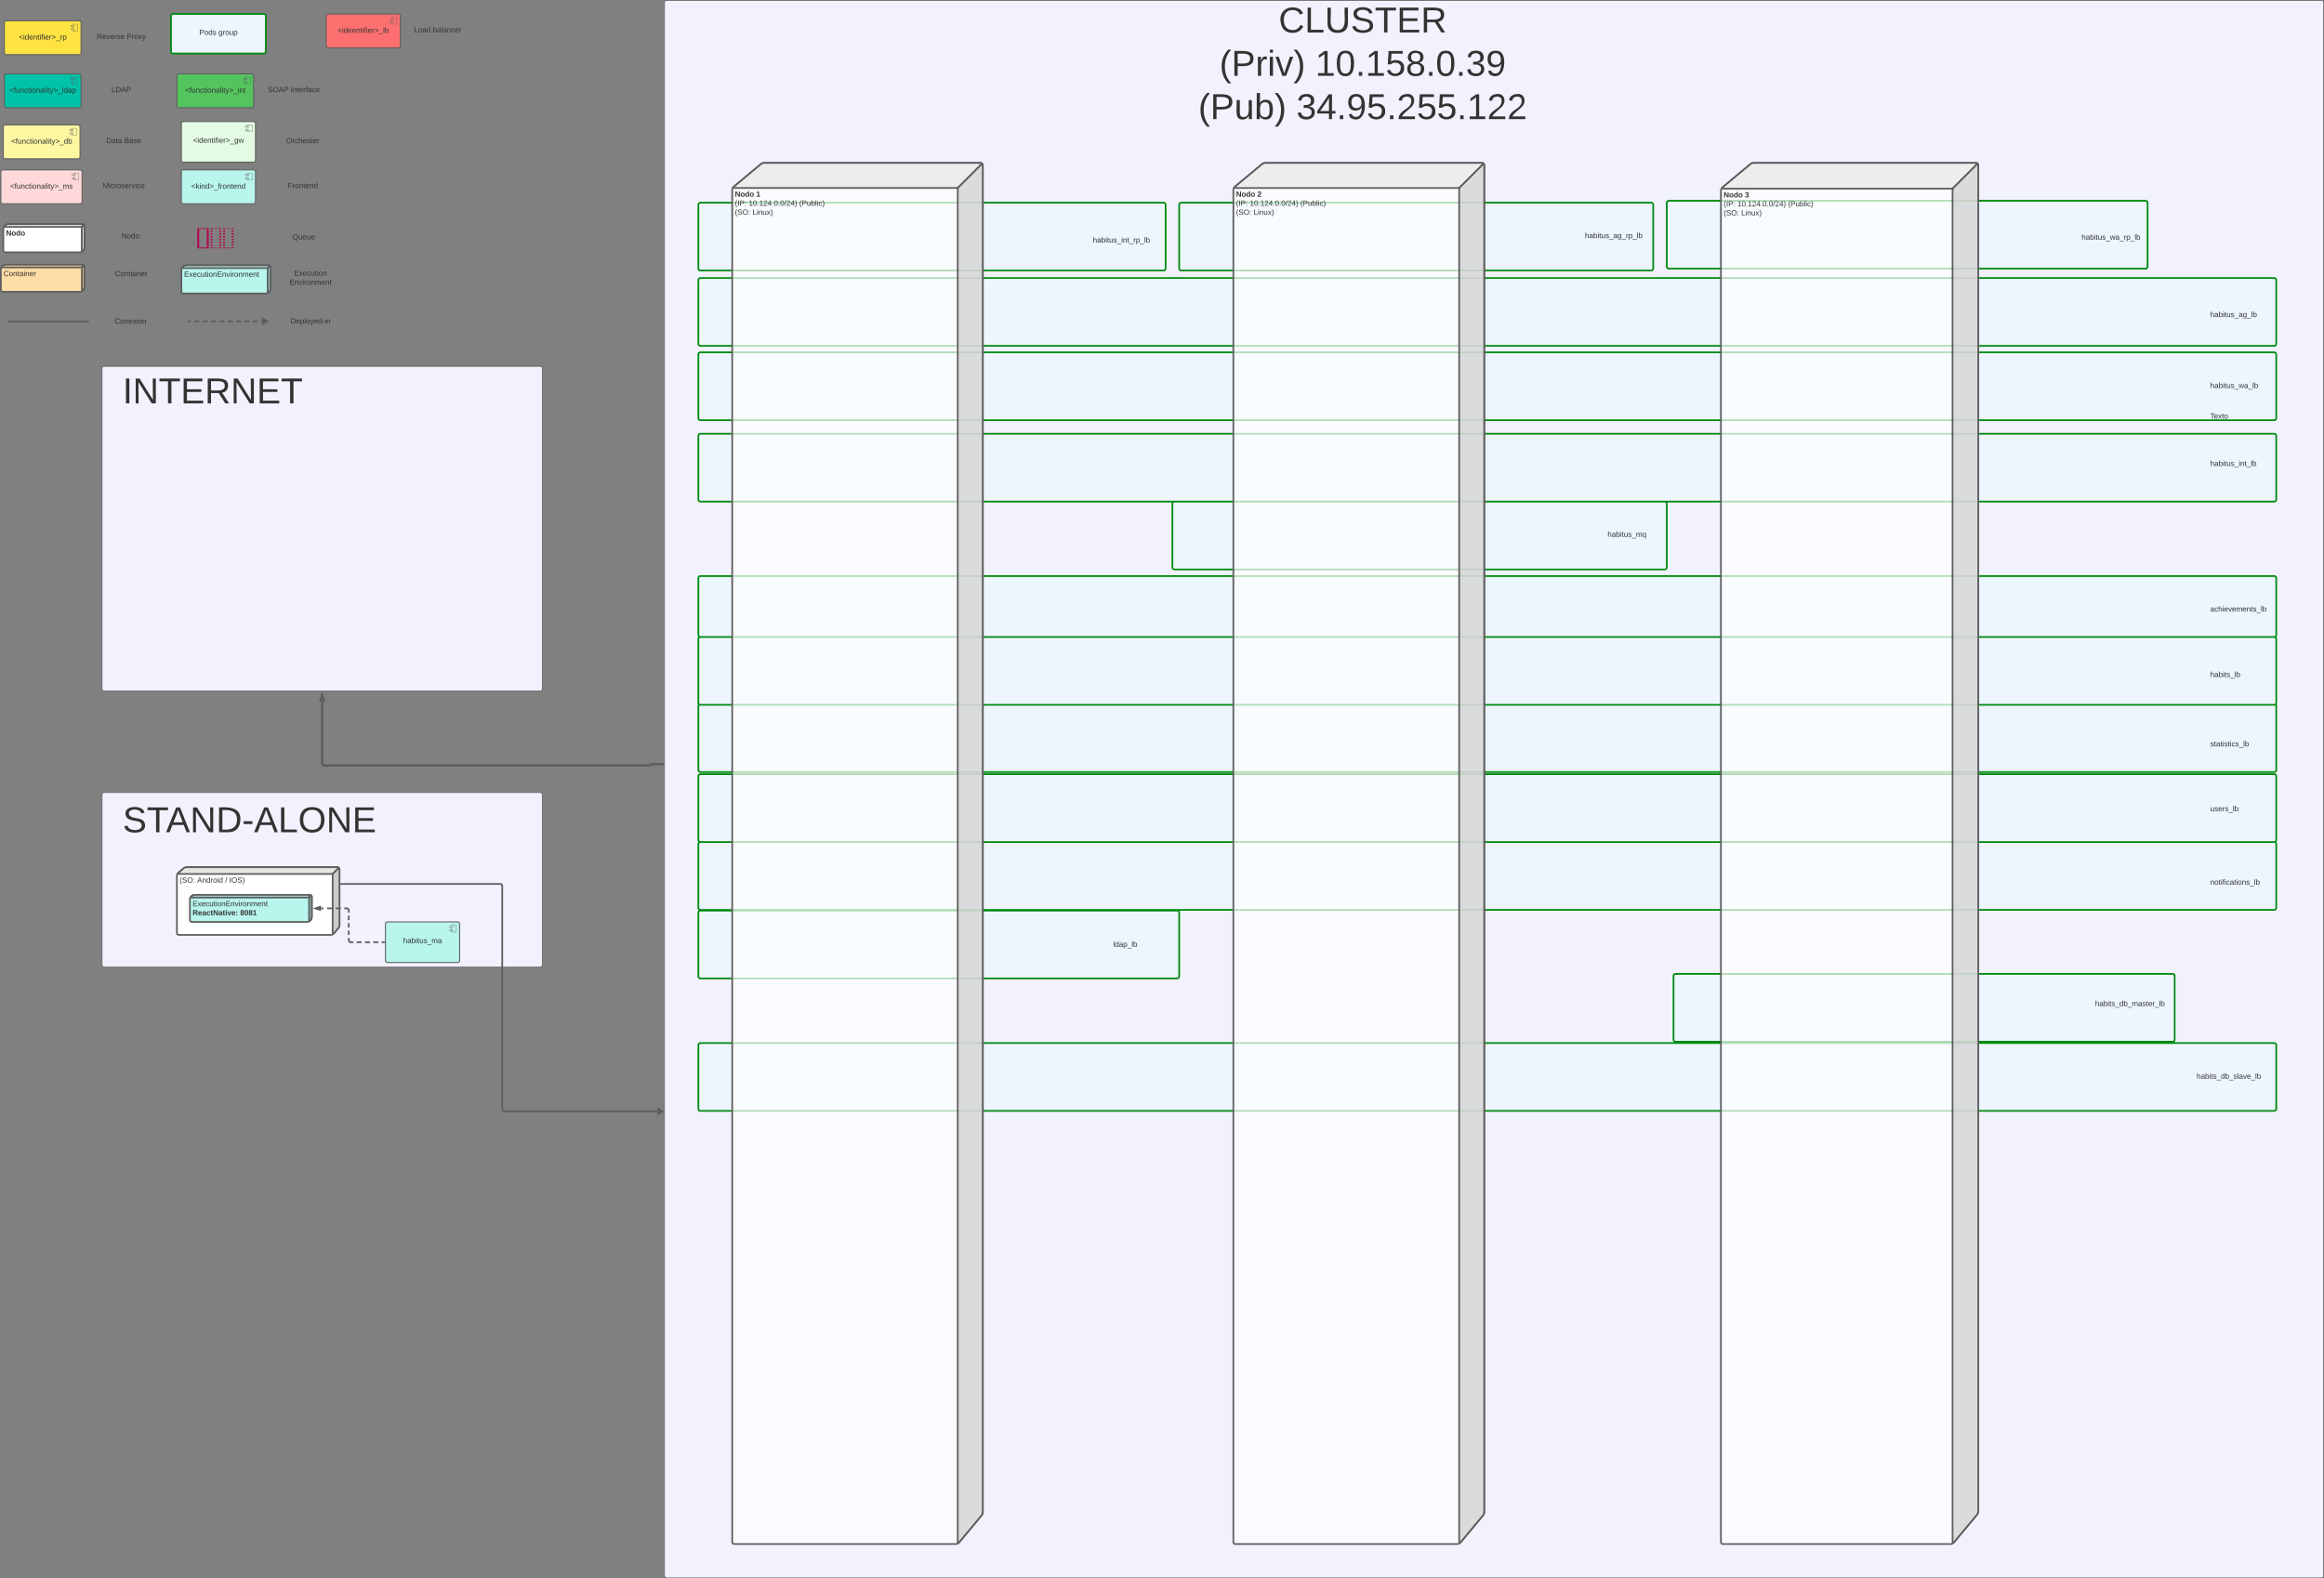 <svg xmlns="http://www.w3.org/2000/svg" xmlns:xlink="http://www.w3.org/1999/xlink" xmlns:lucid="lucid" width="6863.5" height="4662.32"><rect width="100%" height="100%" fill="#808080" stroke="none"/><g transform="translate(1602.5 -1278.678)" lucid:page-tab-id="p.yRey7Oq3Xp"><path d="M-1592.72 1653.68a6 6 0 0 1 6-6h214.56a6 6 0 0 1 6 6v88.2a6 6 0 0 1-6 6h-214.56a6 6 0 0 1-6-6z" stroke="#5e5e5e" stroke-width="3" fill="#fff7a1"/><path d="M-1376.16 1657.68h-15v20h15z" stroke="#5e5e5e" fill="#fff7a1"/><path d="M-1386.16 1661h-10v3.35h10zm0 10h-10v3.35h10z" stroke="#5e5e5e" fill="#fff7a1"/><use xlink:href="#a" transform="matrix(1,0,0,1,-1592.723,1647.678) translate(23.474 55.653)"/><path d="M-1600 1786.47a6 6 0 0 1 6-6h228a6 6 0 0 1 6 6v88.2a6 6 0 0 1-6 6h-228a6 6 0 0 1-6-6z" stroke="#5e5e5e" stroke-width="3" fill="#ffd9d9"/><path d="M-1370 1790.47h-15v20h15z" stroke="#5e5e5e" fill="#ffd9d9"/><path d="M-1380 1793.8h-10v3.34h10zm0 10h-10v3.34h10z" stroke="#5e5e5e" fill="#ffd9d9"/><use xlink:href="#b" transform="matrix(1,0,0,1,-1600,1780.472) translate(27.536 55.653)"/><path d="M-1066.92 1643.77a6 6 0 0 1 6-6h207a6 6 0 0 1 6 6v108a6 6 0 0 1-6 6h-207a6 6 0 0 1-6-6z" stroke="#5e5e5e" stroke-width="3" fill="#e3fae3"/><path d="M-857.92 1647.77h-15v20h15z" stroke="#5e5e5e" fill="#e3fae3"/><path d="M-867.92 1651.1h-10v3.34h10zm0 10h-10v3.34h10z" stroke="#5e5e5e" fill="#e3fae3"/><use xlink:href="#c" transform="matrix(1,0,0,1,-1066.925,1637.773) translate(34.351 62.778)"/><path d="M-1066.92 1786.47a6 6 0 0 1 6-6h207a6 6 0 0 1 6 6v88.2a6 6 0 0 1-6 6h-207a6 6 0 0 1-6-6z" stroke="#5e5e5e" stroke-width="3" fill="#b8f5ed"/><path d="M-857.92 1790.47h-15v20h15z" stroke="#5e5e5e" fill="#b8f5ed"/><path d="M-867.92 1793.8h-10v3.34h10zm0 10h-10v3.34h10z" stroke="#5e5e5e" fill="#b8f5ed"/><use xlink:href="#d" transform="matrix(1,0,0,1,-1066.925,1780.472) translate(29.32 55.653)"/><path d="M-1332.47 1653.68a6 6 0 0 1 6-6h178.86a6 6 0 0 1 6 6v88.2a6 6 0 0 1-6 6h-178.87a6 6 0 0 1-6-6z" stroke="#000" stroke-opacity="0" stroke-width="3" fill="#fff" fill-opacity="0"/><use xlink:href="#e" transform="matrix(1,0,0,1,-1327.472,1652.678) translate(38.679 49.059)"/><use xlink:href="#f" transform="matrix(1,0,0,1,-1327.472,1652.678) translate(91.704 49.059)"/><path d="M-1332.47 1786.47a6 6 0 0 1 6-6h178.86a6 6 0 0 1 6 6v88.2a6 6 0 0 1-6 6h-178.87a6 6 0 0 1-6-6z" stroke="#000" stroke-opacity="0" stroke-width="3" fill="#fff" fill-opacity="0"/><use xlink:href="#g" transform="matrix(1,0,0,1,-1327.472,1785.472) translate(28.309 49.059)"/><path d="M-803.6 1653.68a6 6 0 0 1 6-6h178.85a6 6 0 0 1 6 6v88.2a6 6 0 0 1-6 6H-797.6a6 6 0 0 1-6-6z" stroke="#000" stroke-opacity="0" stroke-width="3" fill="#fff" fill-opacity="0"/><use xlink:href="#h" transform="matrix(1,0,0,1,-798.611,1652.678) translate(41.796 49.059)"/><path d="M-803.6 1786.47a6 6 0 0 1 6-6h178.85a6 6 0 0 1 6 6v88.2a6 6 0 0 1-6 6H-797.6a6 6 0 0 1-6-6z" stroke="#000" stroke-opacity="0" stroke-width="3" fill="#fff" fill-opacity="0"/><use xlink:href="#i" transform="matrix(1,0,0,1,-798.611,1785.472) translate(46.117 49.059)"/><path d="M-988.95 1952.33c1.6 0 2.9.6 2.9 1.38v57.25c0 .78-1.3 1.38-2.9 1.38h-28.26c-1.5 0-2.8-.6-2.8-1.38v-57.24c0-.77 1.3-1.37 2.8-1.37zm-25.36 57.3h22.55v-54.6h-22.56zm33.83-45.72v-4.07h5.7v4.08zm25.47 0v-4.07h5.7v4.08zm11.38 0v-4.07h5.6v4.08zm25.36 0v-4.07h5.7v4.08zm-62.2 8.23V1968h5.7v4.13zm25.46 0V1968h5.7v4.13zm11.38 0V1968h5.6v4.13zm25.36 0V1968h5.7v4.13zm-62.2 8.16v-4.1h5.7v4.1zm25.46 0v-4.1h5.7v4.1zm11.38 0v-4.1h5.6v4.1zm25.36 0v-4.1h5.7v4.1zm-62.2 8.15v-4.08h5.7v4.08zm25.46 0v-4.08h5.7v4.08zm11.38 0v-4.08h5.6v4.08zm25.36 0v-4.08h5.7v4.08zm-62.2 8.22v-4.14h5.7v4.14zm25.46 0v-4.14h5.7v4.14zm11.38 0v-4.14h5.6v4.14zm25.36 0v-4.14h5.7v4.14zm-62.2 8.16v-4.08h5.7v4.08zm25.46 0v-4.08h5.7v4.08zm11.38 0v-4.08h5.6v4.08zm25.36 0v-4.08h5.7v4.08zm-19.77 4.8h1.4v2.7h-4.2c-1.6 0-2.8-.6-2.8-1.38v-2.04h5.6zm19.77-.72h5.7v2.05c0 .78-1.3 1.38-2.8 1.38h-4.3v-2.7h1.4zm-36.75 0h5.7v2.05c0 .78-1.3 1.38-2.8 1.38h-4.3v-2.7h1.4zm-19.77.73h1.4v2.7h-4.2c-1.6 0-2.9-.6-2.9-1.38v-2.04h5.7zm33.95-57.3h4.2v2.7h-1.4v.72h-5.6v-2.04c0-.77 1.2-1.37 2.8-1.37zm28.25 1.38v2.05h-5.7v-.72h-1.4v-2.7h4.3c1.5 0 2.8.6 2.8 1.38zm-36.74 0v2.05h-5.7v-.72h-1.4v-2.7h4.3c1.5 0 2.8.6 2.8 1.38zm-28.27-1.37h4.2v2.7h-1.4v.72h-5.7v-2.04c0-.77 1.3-1.37 2.9-1.37zm9.9 2.7v-2.7h5.57v2.7zm36.73 0v-2.7h5.7v2.7zm-36.74 57.3v-2.7h5.58v2.7zm36.74 0v-2.7h5.7v2.7z" stroke="#000" stroke-opacity="0" fill="#b0084d"/><path d="M-1016.7 1953.72h101.32v57.24h-101.3v-57.24z" stroke="#000" stroke-opacity="0" fill-opacity="0"/><path d="M-801 1938.23a6 6 0 0 1 6-6h178.86a6 6 0 0 1 6 6v88.2a6 6 0 0 1-6 6H-795a6 6 0 0 1-6-6z" stroke="#000" stroke-opacity="0" stroke-width="3" fill="#fff" fill-opacity="0"/><use xlink:href="#j" transform="matrix(1,0,0,1,-796,1937.232) translate(57.167 49.059)"/><path d="M-1577.6 2228.24h235M-1577.54 2228.24h-2.56M-1342.67 2228.24h2.57" stroke="#5e5e5e" stroke-width="5" fill="none"/><path d="M-1312.58 2186.85a6 6 0 0 1 6-6h178.87a6 6 0 0 1 6 6v88.2a6 6 0 0 1-6 6h-178.88a6 6 0 0 1-6-6z" stroke="#000" stroke-opacity="0" stroke-width="3" fill="#fff" fill-opacity="0"/><use xlink:href="#k" transform="matrix(1,0,0,1,-1307.575,2185.85) translate(43.648 49.059)"/><path d="M-1045.94 2227.87h7.4m9.88 0h14.8m9.88 0h14.8m9.9 0h14.8m9.87 0h14.8m9.87 0h14.8m9.9 0h14.8m9.87 0h14.8m9.88 0h14.82m9.87 0h7.4M-1045.88 2227.87h-2.56" stroke="#5e5e5e" stroke-width="5" fill="none"/><path d="M-813.35 2227.87l-12.9 7.63v-15.27z" stroke="#5e5e5e" stroke-width="5" fill="#5e5e5e"/><path d="M-780.9 2186.47a6 6 0 0 1 6-6h178.85a6 6 0 0 1 6 6v88.2a6 6 0 0 1-6 6H-774.9a6 6 0 0 1-6-6z" stroke="#000" stroke-opacity="0" stroke-width="3" fill="#fff" fill-opacity="0"/><use xlink:href="#l" transform="matrix(1,0,0,1,-775.912,2185.472) translate(31.364 49.059)"/><path d="M-1592.72 1955a12.8 12.8 0 0 1 4.6-9.85l.8-.65a16.57 16.57 0 0 1 10.6-3.84h218a6 6 0 0 1 6 6V2008a16.57 16.57 0 0 1-3.84 10.6l-.65.78a12.8 12.8 0 0 1-9.86 4.6h-219.66a6 6 0 0 1-6-6z" stroke="#5e5e5e" stroke-width="5" fill="#fff"/><path d="M-1586.72 1949a2.17 2.17 0 0 1-1.4-3.85l.8-.65a16.57 16.57 0 0 1 10.6-3.84h218.1a2.44 2.44 0 0 1 1.73 4.17 14.22 14.22 0 0 1-10.05 4.16z" stroke="#5e5e5e" stroke-width="5" fill="#e6e6e6"/><path d="M-1361.06 1954.9a14.22 14.22 0 0 1 4.17-10.07 2.44 2.44 0 0 1 4.18 1.72V2008a16.57 16.57 0 0 1-3.84 10.6l-.65.78a2.17 2.17 0 0 1-3.86-1.4z" stroke="#5e5e5e" stroke-width="5" fill="#ccc"/><use xlink:href="#m" transform="matrix(1,0,0,1,-1584.723,1956.994) translate(0 17.778)"/><path d="M-1600 2074.66a12.8 12.8 0 0 1 4.6-9.84l.4-.32a16.57 16.57 0 0 1 10.6-3.84h225.68a6 6 0 0 1 6 6v58.4a16.57 16.57 0 0 1-3.84 10.6l-.32.4a12.8 12.8 0 0 1-9.84 4.6H-1594a6 6 0 0 1-6-6z" stroke="#5e5e5e" stroke-width="5" fill="#ffdda6"/><path d="M-1594 2068.66a2.17 2.17 0 0 1-1.4-3.84l.4-.32a16.57 16.57 0 0 1 10.6-3.84h226.02a2.34 2.34 0 0 1 1.66 4 13.66 13.66 0 0 1-9.66 4z" stroke="#5e5e5e" stroke-width="5" fill="#e6c795"/><path d="M-1360.72 2074.32a13.66 13.66 0 0 1 4-9.66 2.34 2.34 0 0 1 4 1.66v58.74a16.57 16.57 0 0 1-3.84 10.6l-.32.4a2.17 2.17 0 0 1-3.84-1.4z" stroke="#5e5e5e" stroke-width="5" fill="#ccb185"/><use xlink:href="#n" transform="matrix(1,0,0,1,-1592,2076.661) translate(0 17.778)"/><path d="M-1066.92 2076.7a12.8 12.8 0 0 1 4.6-9.84l.78-.66a16.57 16.57 0 0 1 10.62-3.84h241.3a6 6 0 0 1 6 6v61.33a16.57 16.57 0 0 1-3.83 10.6l-.65.78a12.8 12.8 0 0 1-9.84 4.6h-242.98a6 6 0 0 1-6-6z" stroke="#5e5e5e" stroke-width="5" fill="#b8f5ed"/><path d="M-1060.92 2070.7a2.17 2.17 0 0 1-1.4-3.84l.78-.66a16.57 16.57 0 0 1 10.62-3.84h241.42a2.44 2.44 0 0 1 1.72 4.17 14.22 14.22 0 0 1-10.06 4.17z" stroke="#5e5e5e" stroke-width="5" fill="#a6ddd5"/><path d="M-811.94 2076.6a14.22 14.22 0 0 1 4.16-10.07 2.44 2.44 0 0 1 4.17 1.72v61.44a16.57 16.57 0 0 1-3.85 10.6l-.65.78a2.17 2.17 0 0 1-3.84-1.4z" stroke="#5e5e5e" stroke-width="5" fill="#93c4be"/><use xlink:href="#o" transform="matrix(1,0,0,1,-1058.925,2078.696) translate(0 17.778)"/><path d="M-1312.58 1934.87a6 6 0 0 1 6-6h178.87a6 6 0 0 1 6 6v88.18a6 6 0 0 1-6 6h-178.88a6 6 0 0 1-6-6z" stroke="#000" stroke-opacity="0" stroke-width="3" fill="#fff" fill-opacity="0"/><use xlink:href="#p" transform="matrix(1,0,0,1,-1307.575,1933.865) translate(63.988 49.059)"/><path d="M-1310.86 2046.66a6 6 0 0 1 6-6H-1126a6 6 0 0 1 6 6v88.2a6 6 0 0 1-6 6h-178.86a6 6 0 0 1-6-6z" stroke="#000" stroke-opacity="0" stroke-width="3" fill="#fff" fill-opacity="0"/><use xlink:href="#n" transform="matrix(1,0,0,1,-1305.86,2045.661) translate(42.444 49.059)"/><path d="M-780.9 2056.57a6 6 0 0 1 6-6h178.85a6 6 0 0 1 6 6v88.18a6 6 0 0 1-6 6H-774.9a6 6 0 0 1-6-6z" stroke="#000" stroke-opacity="0" stroke-width="3" fill="#fff" fill-opacity="0"/><use xlink:href="#q" transform="matrix(1,0,0,1,-775.912,2055.567) translate(41.765 37.684)"/><use xlink:href="#r" transform="matrix(1,0,0,1,-775.912,2055.567) translate(28.247 64.351)"/><path d="M-1589.64 1502.8a6 6 0 0 1 6-6h214.56a6 6 0 0 1 6 6v88.2a6 6 0 0 1-6 6h-214.56a6 6 0 0 1-6-6z" stroke="#5e5e5e" stroke-width="3" fill="#00c2a8"/><path d="M-1373.08 1506.8h-15v20h15z" stroke="#5e5e5e" fill="#00c2a8"/><path d="M-1383.08 1510.14h-10v3.34h10zm0 10h-10v3.34h10z" stroke="#5e5e5e" fill="#00c2a8"/><use xlink:href="#s" transform="matrix(1,0,0,1,-1589.644,1496.811) translate(14.863 55.653)"/><path d="M-1339.75 1502.8a6 6 0 0 1 6-6h178.86a6 6 0 0 1 6 6v88.2a6 6 0 0 1-6 6h-178.85a6 6 0 0 1-6-6z" stroke="#000" stroke-opacity="0" stroke-width="3" fill="#fff" fill-opacity="0"/><use xlink:href="#t" transform="matrix(1,0,0,1,-1334.749,1501.811) translate(61.519 49.059)"/><path d="M-1080 1502.8a6 6 0 0 1 6-6h214.57a6 6 0 0 1 6 6v88.2a6 6 0 0 1-6 6H-1074a6 6 0 0 1-6-6z" stroke="#5e5e5e" stroke-width="3" fill="#54c45e"/><path d="M-863.43 1506.8h-15v20h15z" stroke="#5e5e5e" fill="#54c45e"/><path d="M-873.43 1510.14h-10v3.34h10zm0 10h-10v3.34h10z" stroke="#5e5e5e" fill="#54c45e"/><use xlink:href="#u" transform="matrix(1,0,0,1,-1080,1496.811) translate(24.122 55.653)"/><path d="M-830.1 1502.8a6 6 0 0 1 6-6h178.86a6 6 0 0 1 6 6v88.2a6 6 0 0 1-6 6H-824.1a6 6 0 0 1-6-6z" stroke="#000" stroke-opacity="0" stroke-width="3" fill="#fff" fill-opacity="0"/><use xlink:href="#v" transform="matrix(1,0,0,1,-825.105,1501.811) translate(13.586 49.059)"/><use xlink:href="#w" transform="matrix(1,0,0,1,-825.105,1501.811) translate(81.056 49.059)"/><path d="M-1589.64 1346a6 6 0 0 1 6-6h214.56a6 6 0 0 1 6 6v88.2a6 6 0 0 1-6 6h-214.56a6 6 0 0 1-6-6z" stroke="#5e5e5e" stroke-width="3" fill="#ffe342"/><path d="M-1373.08 1350h-15v20h15z" stroke="#5e5e5e" fill="#ffe342"/><path d="M-1383.08 1353.33h-10v3.34h10zm0 10h-10v3.34h10z" stroke="#5e5e5e" fill="#ffe342"/><use xlink:href="#x" transform="matrix(1,0,0,1,-1589.644,1340) translate(42.672 55.653)"/><path d="M-1339.75 1346a6 6 0 0 1 6-6h178.86a6 6 0 0 1 6 6v88.2a6 6 0 0 1-6 6h-178.85a6 6 0 0 1-6-6z" stroke="#000" stroke-opacity="0" stroke-width="3" fill="#fff" fill-opacity="0"/><use xlink:href="#y" transform="matrix(1,0,0,1,-1334.749,1345) translate(17.753 49.059)"/><use xlink:href="#z" transform="matrix(1,0,0,1,-1334.749,1345) translate(106.519 49.059)"/><path d="M-1097.42 1326a6 6 0 0 1 6-6h268a6 6 0 0 1 6 6v104.8a6 6 0 0 1-6 6h-268a6 6 0 0 1-6-6z" stroke="#008a0e" stroke-width="5" fill="#edf5ff"/><use xlink:href="#A" transform="matrix(1,0,0,1,-1085.425,1332) translate(71.241 49.747)"/><use xlink:href="#B" transform="matrix(1,0,0,1,-1085.425,1332) translate(128.031 49.747)"/><path d="M-639.24 1326a6 6 0 0 1 6-6h207a6 6 0 0 1 6 6v88.2a6 6 0 0 1-6 6h-207a6 6 0 0 1-6-6z" stroke="#5e5e5e" stroke-width="3" fill="#fe7070"/><path d="M-430.24 1330h-15v20h15z" stroke="#5e5e5e" fill="#fe7070"/><path d="M-440.24 1333.33h-10v3.34h10zm0 10h-10v3.34h10z" stroke="#5e5e5e" fill="#fe7070"/><use xlink:href="#C" transform="matrix(1,0,0,1,-639.244,1320) translate(33.733 55.653)"/><path d="M-405.3 1326a6 6 0 0 1 6-6h178.87a6 6 0 0 1 6 6v88.2a6 6 0 0 1-6 6H-399.3a6 6 0 0 1-6-6z" stroke="#000" stroke-opacity="0" stroke-width="3" fill="#fff" fill-opacity="0"/><use xlink:href="#D" transform="matrix(1,0,0,1,-400.294,1325) translate(20.191 49.059)"/><use xlink:href="#E" transform="matrix(1,0,0,1,-400.294,1325) translate(75.747 49.059)"/><path d="M355.5 3536.06h-34.53a1.97 1.97 0 0 0-1.97 1.97 1.97 1.97 0 0 1-1.97 1.97H-645a6 6 0 0 1-6-6v-183.9" stroke="#5e5e5e" stroke-width="7" fill="none"/><path d="M359 3539.53h-3.6v-6.95h3.6z" stroke="#5e5e5e" stroke-width=".05" fill="#5e5e5e"/><path d="M-651 3332.33l4.63 14.26h-9.26z" stroke="#5e5e5e" stroke-width="7" fill="#5e5e5e"/><path d="M-1301 2366.85a6 6 0 0 1 6-6H-7a6 6 0 0 1 6 6V3314a6 6 0 0 1-6 6h-1288a6 6 0 0 1-6-6z" stroke="#5e5e5e" stroke-width="2" fill="#f2f2ff"/><path d="M-1245.27 2386a6 6 0 0 1 6-6h608a6 6 0 0 1 6 6v108a6 6 0 0 1-6 6h-608a6 6 0 0 1-6-6z" fill="#fff" fill-opacity="0"/><use xlink:href="#F" transform="matrix(1,0,0,1,-1240.268,2385) translate(0 85.333)"/><path d="M-1301 3626a6 6 0 0 1 6-6H-7a6 6 0 0 1 6 6v503.55a6 6 0 0 1-6 6h-1288a6 6 0 0 1-6-6z" stroke="#5e5e5e" stroke-width="2" fill="#f2f2ff"/><path d="M-1080 3866.5a12.8 12.8 0 0 1 4.6-9.84l14.8-12.32a16.57 16.57 0 0 1 10.6-3.84h444a6 6 0 0 1 6 6v164a16.57 16.57 0 0 1-3.84 10.6l-12.32 14.8a12.8 12.8 0 0 1-9.84 4.6h-448a6 6 0 0 1-6-6z" stroke="#5e5e5e" stroke-width="5" fill="#fff"/><path d="M-1074 3860.5a2.17 2.17 0 0 1-1.4-3.84l14.8-12.32a16.57 16.57 0 0 1 10.6-3.84h444a2.48 2.48 0 0 1 1.76 4.25l-11.52 11.5a14.48 14.48 0 0 1-10.24 4.25z" stroke="#5e5e5e" stroke-width="5" fill="#e6e6e6"/><path d="M-620 3866.5a14.48 14.48 0 0 1 4.24-10.24l11.52-11.5a2.48 2.48 0 0 1 4.24 1.74v164a16.57 16.57 0 0 1-3.84 10.6l-12.32 14.8a2.17 2.17 0 0 1-3.84-1.4z" stroke="#5e5e5e" stroke-width="5" fill="#ccc"/><use xlink:href="#G" transform="matrix(1,0,0,1,-1072,3868.504) translate(0 17.778)"/><use xlink:href="#H" transform="matrix(1,0,0,1,-1072,3868.504) translate(51.79 17.778)"/><use xlink:href="#I" transform="matrix(1,0,0,1,-1072,3868.504) translate(134.383 17.778)"/><use xlink:href="#J" transform="matrix(1,0,0,1,-1072,3868.504) translate(146.728 17.778)"/><path d="M-1041.7 3936.17a12.8 12.8 0 0 1 4.6-9.84l.38-.32a16.57 16.57 0 0 1 10.6-3.83h338.4a6 6 0 0 1 6 6v58.4a16.57 16.57 0 0 1-3.84 10.6l-.3.4a12.8 12.8 0 0 1-9.86 4.6h-340a6 6 0 0 1-6-6z" stroke="#5e5e5e" stroke-width="5" fill="#b8f5ed"/><path d="M-1035.7 3930.17a2.17 2.17 0 0 1-1.4-3.84l.38-.32a16.57 16.57 0 0 1 10.6-3.83h338.75a2.34 2.34 0 0 1 1.65 4 13.66 13.66 0 0 1-9.65 4z" stroke="#5e5e5e" stroke-width="5" fill="#a6ddd5"/><path d="M-689.7 3935.83a13.66 13.66 0 0 1 4-9.66 2.34 2.34 0 0 1 4 1.66v58.74a16.57 16.57 0 0 1-3.86 10.6l-.3.4a2.17 2.17 0 0 1-3.86-1.4z" stroke="#5e5e5e" stroke-width="5" fill="#93c4be"/><use xlink:href="#K" transform="matrix(1,0,0,1,-1033.715,3938.173) translate(0 17.778)"/><use xlink:href="#L" transform="matrix(1,0,0,1,-1033.715,3938.173) translate(0 44.444)"/><use xlink:href="#M" transform="matrix(1,0,0,1,-1033.715,3938.173) translate(140.432 44.444)"/><path d="M-464.1 4008.17a6 6 0 0 1 6-6h207a6 6 0 0 1 6 6v108a6 6 0 0 1-6 6h-207a6 6 0 0 1-6-6z" stroke="#5e5e5e" stroke-width="3" fill="#b8f5ed"/><path d="M-255.1 4012.17h-15v20h15z" stroke="#5e5e5e" fill="#b8f5ed"/><path d="M-265.1 4015.5h-10v3.34h10zm0 10h-10v3.34h10z" stroke="#5e5e5e" fill="#b8f5ed"/><use xlink:href="#N" transform="matrix(1,0,0,1,-464.111,4002.173) translate(52.159 62.778)"/><path d="M-468.1 4062.17h-7.38m-9.83 0h-14.76m-9.83 0h-14.74m-9.83 0h-14.74m-9.84 0h-7.37l-.95-.07-.92-.22-.87-.36-.8-.5-.72-.6-.6-.72-.5-.8-.36-.87-.22-.92-.07-.93v-6.6m0-8.8v-13.2m0-8.8v-13.2m0-8.8v-13.2m0-8.8v-6.6l-.1-.93-.2-.92-.37-.87-.5-.8-.6-.72-.72-.6-.8-.5-.86-.36-.92-.22-.93-.08h-7.6m-10.13 0h-15.2m-10.12 0h-15.2m-10.1 0h-7.6" stroke="#5e5e5e" stroke-width="5" fill="none"/><path d="M-465.6 4064.65h-2.57v-4.95h2.56z" stroke="#5e5e5e" stroke-width=".05" fill="#5e5e5e"/><path d="M-671.13 3962.17l14.27-4.63v9.27z" stroke="#5e5e5e" stroke-width="5" fill="#5e5e5e"/><path d="M-595 3889.98h469.75a6 6 0 0 1 6 6v659.95a6 6 0 0 0 6 6h456.9" stroke="#5e5e5e" stroke-width="5" fill="none"/><path d="M-594.94 3892.46h-2.56v-4.95h2.56z" stroke="#5e5e5e" stroke-width=".05" fill="#5e5e5e"/><path d="M354.1 4561.93l-12.92 7.63v-15.27z" stroke="#5e5e5e" stroke-width="5" fill="#5e5e5e"/><path d="M-1245.27 3652.93a6 6 0 0 1 6-6h769.16a6 6 0 0 1 6 6v108a6 6 0 0 1-6 6h-769.17a6 6 0 0 1-6-6z" fill="#fff" fill-opacity="0"/><use xlink:href="#O" transform="matrix(1,0,0,1,-1240.268,3651.928) translate(0 85.333)"/><path d="M360 1286a6 6 0 0 1 6-6h4888a6 6 0 0 1 6 6v4648a6 6 0 0 1-6 6H366a6 6 0 0 1-6-6z" stroke="#5e5e5e" stroke-width="2" fill="#f2f2ff"/><path d="M1860 2766.47a6 6 0 0 1 6-6h1448a6 6 0 0 1 6 6v188.47a6 6 0 0 1-6 6H1866a6 6 0 0 1-6-6zM3320 1877.86a6 6 0 0 1 6-6h1408a6 6 0 0 1 6 6v188.47a6 6 0 0 1-6 6H3326a6 6 0 0 1-6-6zM1880 1883.4a6 6 0 0 1 6-6h1388a6 6 0 0 1 6 6v188.47a6 6 0 0 1-6 6H1886a6 6 0 0 1-6-6zM460 1883.4a6 6 0 0 1 6-6h1368a6 6 0 0 1 6 6v188.47a6 6 0 0 1-6 6H466a6 6 0 0 1-6-6zM460 2106a6 6 0 0 1 6-6h4648a6 6 0 0 1 6 6v188.47a6 6 0 0 1-6 6H466a6 6 0 0 1-6-6zM3340 4161.65a6 6 0 0 1 6-6h1468a6 6 0 0 1 6 6v188.46a6 6 0 0 1-6 6H3346a6 6 0 0 1-6-6zM460 2325.53a6 6 0 0 1 6-6h4648a6 6 0 0 1 6 6V2514a6 6 0 0 1-6 6H466a6 6 0 0 1-6-6zM460 2566a6 6 0 0 1 6-6h4648a6 6 0 0 1 6 6v188.47a6 6 0 0 1-6 6H466a6 6 0 0 1-6-6zM460 4366a6 6 0 0 1 6-6h4648a6 6 0 0 1 6 6v188.47a6 6 0 0 1-6 6H466a6 6 0 0 1-6-6zM460 3974.7a6 6 0 0 1 6-6h1408a6 6 0 0 1 6 6v188.47a6 6 0 0 1-6 6H466a6 6 0 0 1-6-6zM460 3772.23a6 6 0 0 1 6-6h4648a6 6 0 0 1 6 6v188.47a6 6 0 0 1-6 6H466a6 6 0 0 1-6-6zM460 3571.77a6 6 0 0 1 6-6h4648a6 6 0 0 1 6 6v188.46a6 6 0 0 1-6 6H466a6 6 0 0 1-6-6zM460 3365a6 6 0 0 1 6-6h4648a6 6 0 0 1 6 6v188.47a6 6 0 0 1-6 6H466a6 6 0 0 1-6-6z" stroke="#008a0e" stroke-width="5" fill="#edf5ff"/><path d="M460 3166.47a6 6 0 0 1 6-6h4648a6 6 0 0 1 6 6v188.47a6 6 0 0 1-6 6H466a6 6 0 0 1-6-6zM460 2986.47a6 6 0 0 1 6-6h4648a6 6 0 0 1 6 6v168a6 6 0 0 1-6 6H466a6 6 0 0 1-6-6z" stroke="#008a0e" stroke-width="5" fill="#edf5ff"/><path d="M560 1840a12.8 12.8 0 0 1 4.6-9.84l79.6-66.32a16.57 16.57 0 0 1 10.6-3.84H1294a6 6 0 0 1 6 6v3979.2a16.57 16.57 0 0 1-3.84 10.6l-66.32 79.6a12.8 12.8 0 0 1-9.84 4.6H566a6 6 0 0 1-6-6z" stroke="#5e5e5e" stroke-width="5" fill="#fff" fill-opacity=".69"/><path d="M566 1834a2.17 2.17 0 0 1-1.4-3.84l79.6-66.32a16.57 16.57 0 0 1 10.6-3.84H1294a2.48 2.48 0 0 1 1.76 4.24l-65.52 65.52A14.48 14.48 0 0 1 1220 1834z" stroke="#5e5e5e" stroke-width="5" fill="#e6e6e6" fill-opacity=".69"/><path d="M1226 1840a14.48 14.48 0 0 1 4.24-10.24l65.52-65.52a2.48 2.48 0 0 1 4.24 1.76v3979.2a16.57 16.57 0 0 1-3.84 10.6l-66.32 79.6a2.17 2.17 0 0 1-3.84-1.4z" stroke="#5e5e5e" stroke-width="5" fill="#ccc" fill-opacity=".69"/><use xlink:href="#P" transform="matrix(1,0,0,1,568,1842) translate(0 17.778)"/><use xlink:href="#Q" transform="matrix(1,0,0,1,568,1842) translate(62.716 17.778)"/><use xlink:href="#R" transform="matrix(1,0,0,1,568,1842) translate(0 44.444)"/><use xlink:href="#S" transform="matrix(1,0,0,1,568,1842) translate(40.679 44.444)"/><use xlink:href="#T" transform="matrix(1,0,0,1,568,1842) translate(190 44.444)"/><use xlink:href="#U" transform="matrix(1,0,0,1,568,1842) translate(0 71.111)"/><use xlink:href="#V" transform="matrix(1,0,0,1,568,1842) translate(51.79 71.111)"/><path d="M2040 1840.1a12.8 12.8 0 0 1 4.6-9.84l79.7-66.42a16.57 16.57 0 0 1 10.62-3.84H2775a6 6 0 0 1 6 6v3979.08a16.57 16.57 0 0 1-3.84 10.6l-66.42 79.7a12.8 12.8 0 0 1-9.84 4.62H2046a6 6 0 0 1-6-6z" stroke="#5e5e5e" stroke-width="5" fill="#fff" fill-opacity=".69"/><path d="M2046 1834.1a2.17 2.17 0 0 1-1.4-3.84l79.7-66.42a16.57 16.57 0 0 1 10.62-3.84H2775a2.48 2.48 0 0 1 1.76 4.24l-65.62 65.62a14.48 14.48 0 0 1-10.24 4.24z" stroke="#5e5e5e" stroke-width="5" fill="#e6e6e6" fill-opacity=".69"/><path d="M2706.9 1840.1a14.48 14.48 0 0 1 4.24-10.24l65.62-65.62a2.48 2.48 0 0 1 4.24 1.76v3979.08a16.57 16.57 0 0 1-3.84 10.6l-66.42 79.7a2.17 2.17 0 0 1-3.84-1.38z" stroke="#5e5e5e" stroke-width="5" fill="#ccc" fill-opacity=".69"/><use xlink:href="#P" transform="matrix(1,0,0,1,2048,1842.1) translate(0 17.778)"/><use xlink:href="#W" transform="matrix(1,0,0,1,2048,1842.1) translate(62.716 17.778)"/><use xlink:href="#X" transform="matrix(1,0,0,1,2048,1842.1) translate(0 44.444)"/><use xlink:href="#Y" transform="matrix(1,0,0,1,2048,1842.1) translate(40.679 44.444)"/><use xlink:href="#Z" transform="matrix(1,0,0,1,2048,1842.1) translate(190 44.444)"/><use xlink:href="#aa" transform="matrix(1,0,0,1,2048,1842.1) translate(0 71.111)"/><use xlink:href="#ab" transform="matrix(1,0,0,1,2048,1842.1) translate(51.79 71.111)"/><path d="M3480 1842a12.8 12.8 0 0 1 4.6-9.84l82-68.32a16.57 16.57 0 0 1 10.6-3.84H4234a6 6 0 0 1 6 6v3976.8a16.57 16.57 0 0 1-3.84 10.6l-68.32 82a12.8 12.8 0 0 1-9.84 4.6h-672a6 6 0 0 1-6-6z" stroke="#5e5e5e" stroke-width="5" fill="#fff" fill-opacity=".69"/><path d="M3486 1836a2.17 2.17 0 0 1-1.4-3.84l82-68.32a16.57 16.57 0 0 1 10.6-3.84H4234a2.48 2.48 0 0 1 1.76 4.24l-67.52 67.52A14.48 14.48 0 0 1 4158 1836z" stroke="#5e5e5e" stroke-width="5" fill="#e6e6e6" fill-opacity=".69"/><path d="M4164 1842a14.48 14.48 0 0 1 4.24-10.24l67.52-67.52a2.48 2.48 0 0 1 4.24 1.76v3976.8a16.57 16.57 0 0 1-3.84 10.6l-68.32 82a2.17 2.17 0 0 1-3.84-1.4z" stroke="#5e5e5e" stroke-width="5" fill="#ccc" fill-opacity=".69"/><use xlink:href="#P" transform="matrix(1,0,0,1,3488,1844) translate(0 17.778)"/><use xlink:href="#ac" transform="matrix(1,0,0,1,3488,1844) translate(62.716 17.778)"/><use xlink:href="#X" transform="matrix(1,0,0,1,3488,1844) translate(0 44.444)"/><use xlink:href="#Y" transform="matrix(1,0,0,1,3488,1844) translate(40.679 44.444)"/><use xlink:href="#Z" transform="matrix(1,0,0,1,3488,1844) translate(190 44.444)"/><use xlink:href="#aa" transform="matrix(1,0,0,1,3488,1844) translate(0 71.111)"/><use xlink:href="#ab" transform="matrix(1,0,0,1,3488,1844) translate(51.79 71.111)"/><path d="M1900 1284.68a6 6 0 0 1 6-6h1031.93a6 6 0 0 1 6 6v357a6 6 0 0 1-6 6H1906a6 6 0 0 1-6-6z" fill="#fff" fill-opacity="0"/><use xlink:href="#ad" transform="matrix(1,0,0,1,1905,1283.678) translate(268.704 90.958)"/><use xlink:href="#ae" transform="matrix(1,0,0,1,1905,1283.678) translate(93.889 218.958)"/><use xlink:href="#af" transform="matrix(1,0,0,1,1905,1283.678) translate(377.148 218.958)"/><use xlink:href="#ag" transform="matrix(1,0,0,1,1905,1283.678) translate(31.37 346.958)"/><use xlink:href="#ah" transform="matrix(1,0,0,1,1905,1283.678) translate(321.148 346.958)"/><path d="M1620 1966a6 6 0 0 1 6-6h168a6 6 0 0 1 6 6v48a6 6 0 0 1-6 6h-168a6 6 0 0 1-6-6z" stroke="#000" stroke-opacity="0" stroke-width="2" fill="#fff" fill-opacity="0"/><g><use xlink:href="#ai" transform="matrix(1,0,0,1,1625,1965) translate(0 30.278)"/></g><path d="M3073.25 1953.63a6 6 0 0 1 6-6h168a6 6 0 0 1 6 6v48a6 6 0 0 1-6 6h-168a6 6 0 0 1-6-6z" stroke="#000" stroke-opacity="0" stroke-width="2" fill="#fff" fill-opacity="0"/><g><use xlink:href="#aj" transform="matrix(1,0,0,1,3078.25,1952.633) translate(0 29.444)"/></g><path d="M4540 1958.33a6 6 0 0 1 6-6h168a6 6 0 0 1 6 6v48a6 6 0 0 1-6 6h-168a6 6 0 0 1-6-6z" stroke="#000" stroke-opacity="0" stroke-width="2" fill="#fff" fill-opacity="0"/><g><use xlink:href="#ak" transform="matrix(1,0,0,1,4545,1957.326) translate(0 29.444)"/></g><path d="M4920 2186a6 6 0 0 1 6-6h168a6 6 0 0 1 6 6v48a6 6 0 0 1-6 6h-168a6 6 0 0 1-6-6z" stroke="#000" stroke-opacity="0" stroke-width="2" fill="#fff" fill-opacity="0"/><g><use xlink:href="#al" transform="matrix(1,0,0,1,4925,2185) translate(0 30.278)"/></g><path d="M4920 2395.77a6 6 0 0 1 6-6h168a6 6 0 0 1 6 6v48a6 6 0 0 1-6 6h-168a6 6 0 0 1-6-6z" stroke="#000" stroke-opacity="0" stroke-width="2" fill="#fff" fill-opacity="0"/><g><use xlink:href="#am" transform="matrix(1,0,0,1,4925,2394.766) translate(0 30.278)"/></g><path d="M4920 2626a6 6 0 0 1 6-6h168a6 6 0 0 1 6 6v48a6 6 0 0 1-6 6h-168a6 6 0 0 1-6-6z" stroke="#000" stroke-opacity="0" stroke-width="2" fill="#fff" fill-opacity="0"/><g><use xlink:href="#an" transform="matrix(1,0,0,1,4925,2625) translate(0 30.278)"/></g><path d="M4920 3056a6 6 0 0 1 6-6h168a6 6 0 0 1 6 6v48a6 6 0 0 1-6 6h-168a6 6 0 0 1-6-6z" stroke="#000" stroke-opacity="0" stroke-width="2" fill="#fff" fill-opacity="0"/><g><use xlink:href="#ao" transform="matrix(1,0,0,1,4925,3055) translate(0 30.278)"/></g><path d="M4920 3249.48a6 6 0 0 1 6-6h168a6 6 0 0 1 6 6v48a6 6 0 0 1-6 6h-168a6 6 0 0 1-6-6z" stroke="#000" stroke-opacity="0" stroke-width="2" fill="#fff" fill-opacity="0"/><g><use xlink:href="#ap" transform="matrix(1,0,0,1,4925,3248.477) translate(0 30.278)"/></g><path d="M4920 3454.46a6 6 0 0 1 6-6h168a6 6 0 0 1 6 6v48a6 6 0 0 1-6 6h-168a6 6 0 0 1-6-6z" stroke="#000" stroke-opacity="0" stroke-width="2" fill="#fff" fill-opacity="0"/><g><use xlink:href="#aq" transform="matrix(1,0,0,1,4925,3453.464) translate(0 30.278)"/></g><path d="M4920 3646a6 6 0 0 1 6-6h168a6 6 0 0 1 6 6v48a6 6 0 0 1-6 6h-168a6 6 0 0 1-6-6z" stroke="#000" stroke-opacity="0" stroke-width="2" fill="#fff" fill-opacity="0"/><g><use xlink:href="#ar" transform="matrix(1,0,0,1,4925,3645) translate(0 30.278)"/></g><path d="M4920 3862.93a6 6 0 0 1 6-6h168a6 6 0 0 1 6 6v48a6 6 0 0 1-6 6h-168a6 6 0 0 1-6-6z" stroke="#000" stroke-opacity="0" stroke-width="2" fill="#fff" fill-opacity="0"/><g><use xlink:href="#as" transform="matrix(1,0,0,1,4925,3861.928) translate(0 30.278)"/></g><path d="M1680 4046.5a6 6 0 0 1 6-6h168a6 6 0 0 1 6 6v48a6 6 0 0 1-6 6h-168a6 6 0 0 1-6-6z" stroke="#000" stroke-opacity="0" stroke-width="2" fill="#fff" fill-opacity="0"/><g><use xlink:href="#at" transform="matrix(1,0,0,1,1685,4045.504) translate(0 30.278)"/></g><path d="M4580 4221.65a6 6 0 0 1 6-6h208a6 6 0 0 1 6 6v48a6 6 0 0 1-6 6h-208a6 6 0 0 1-6-6z" stroke="#000" stroke-opacity="0" stroke-width="2" fill="#fff" fill-opacity="0"/><g><use xlink:href="#au" transform="matrix(1,0,0,1,4585,4220.646) translate(0 30.278)"/></g><path d="M4880 4436.23a6 6 0 0 1 6-6h208a6 6 0 0 1 6 6v48a6 6 0 0 1-6 6h-208a6 6 0 0 1-6-6z" stroke="#000" stroke-opacity="0" stroke-width="2" fill="#fff" fill-opacity="0"/><g><use xlink:href="#av" transform="matrix(1,0,0,1,4885,4435.234) translate(0 30.278)"/></g><path d="M4920 2486a6 6 0 0 1 6-6h168a6 6 0 0 1 6 6v48a6 6 0 0 1-6 6h-168a6 6 0 0 1-6-6z" stroke="#000" stroke-opacity="0" stroke-width="2" fill="#fff" fill-opacity="0"/><g><use xlink:href="#aw" transform="matrix(1,0,0,1,4925,2485) translate(0 30.278)"/></g><path d="M3140 2835.47a6 6 0 0 1 6-6h168a6 6 0 0 1 6 6v48a6 6 0 0 1-6 6h-168a6 6 0 0 1-6-6z" stroke="#000" stroke-opacity="0" stroke-width="2" fill="#fff" fill-opacity="0"/><g><use xlink:href="#ax" transform="matrix(1,0,0,1,3145,2834.468) translate(0 30.278)"/></g><defs><path fill="#333" d="M18-100v-36l175-74v27L42-118l151 64v27" id="ay"/><path fill="#333" d="M101-234c-31-9-42 10-38 44h38v23H63V0H32v-167H5v-23h27c-7-52 17-82 69-68v24" id="az"/><path fill="#333" d="M84 4C-5 8 30-112 23-190h32v120c0 31 7 50 39 49 72-2 45-101 50-169h31l1 190h-30c-1-10 1-25-2-33-11 22-28 36-60 37" id="aA"/><path fill="#333" d="M117-194c89-4 53 116 60 194h-32v-121c0-31-8-49-39-48C34-167 62-67 57 0H25l-1-190h30c1 10-1 24 2 32 11-22 29-35 61-36" id="aB"/><path fill="#333" d="M96-169c-40 0-48 33-48 73s9 75 48 75c24 0 41-14 43-38l32 2c-6 37-31 61-74 61-59 0-76-41-82-99-10-93 101-131 147-64 4 7 5 14 7 22l-32 3c-4-21-16-35-41-35" id="aC"/><path fill="#333" d="M59-47c-2 24 18 29 38 22v24C64 9 27 4 27-40v-127H5v-23h24l9-43h21v43h35v23H59v120" id="aD"/><path fill="#333" d="M24-231v-30h32v30H24zM24 0v-190h32V0H24" id="aE"/><path fill="#333" d="M100-194c62-1 85 37 85 99 1 63-27 99-86 99S16-35 15-95c0-66 28-99 85-99zM99-20c44 1 53-31 53-75 0-43-8-75-51-75s-53 32-53 75 10 74 51 75" id="aF"/><path fill="#333" d="M141-36C126-15 110 5 73 4 37 3 15-17 15-53c-1-64 63-63 125-63 3-35-9-54-41-54-24 1-41 7-42 31l-33-3c5-37 33-52 76-52 45 0 72 20 72 64v82c-1 20 7 32 28 27v20c-31 9-61-2-59-35zM48-53c0 20 12 33 32 33 41-3 63-29 60-74-43 2-92-5-92 41" id="aG"/><path fill="#333" d="M24 0v-261h32V0H24" id="aH"/><path fill="#333" d="M179-190L93 31C79 59 56 82 12 73V49c39 6 53-20 64-50L1-190h34L92-34l54-156h33" id="aI"/><path fill="#333" d="M18-27v-27l151-64-151-65v-27l175 74v36" id="aJ"/><path fill="#333" d="M-5 72V49h209v23H-5" id="aK"/><path fill="#333" d="M85-194c31 0 48 13 60 33l-1-100h32l1 261h-30c-2-10 0-23-3-31C134-8 116 4 85 4 32 4 16-35 15-94c0-66 23-100 70-100zm9 24c-40 0-46 34-46 75 0 40 6 74 45 74 42 0 51-32 51-76 0-42-9-74-50-73" id="aL"/><path fill="#333" d="M115-194c53 0 69 39 70 98 0 66-23 100-70 100C84 3 66-7 56-30L54 0H23l1-261h32v101c10-23 28-34 59-34zm-8 174c40 0 45-34 45-75 0-40-5-75-45-74-42 0-51 32-51 76 0 43 10 73 51 73" id="aM"/><g id="a"><use transform="matrix(0.062,0,0,0.062,0,0)" xlink:href="#ay"/><use transform="matrix(0.062,0,0,0.062,12.963,0)" xlink:href="#az"/><use transform="matrix(0.062,0,0,0.062,19.136,0)" xlink:href="#aA"/><use transform="matrix(0.062,0,0,0.062,31.481,0)" xlink:href="#aB"/><use transform="matrix(0.062,0,0,0.062,43.827,0)" xlink:href="#aC"/><use transform="matrix(0.062,0,0,0.062,54.938,0)" xlink:href="#aD"/><use transform="matrix(0.062,0,0,0.062,61.111,0)" xlink:href="#aE"/><use transform="matrix(0.062,0,0,0.062,65.988,0)" xlink:href="#aF"/><use transform="matrix(0.062,0,0,0.062,78.333,0)" xlink:href="#aB"/><use transform="matrix(0.062,0,0,0.062,90.679,0)" xlink:href="#aG"/><use transform="matrix(0.062,0,0,0.062,103.025,0)" xlink:href="#aH"/><use transform="matrix(0.062,0,0,0.062,107.901,0)" xlink:href="#aE"/><use transform="matrix(0.062,0,0,0.062,112.778,0)" xlink:href="#aD"/><use transform="matrix(0.062,0,0,0.062,118.951,0)" xlink:href="#aI"/><use transform="matrix(0.062,0,0,0.062,130.062,0)" xlink:href="#aJ"/><use transform="matrix(0.062,0,0,0.062,143.025,0)" xlink:href="#aK"/><use transform="matrix(0.062,0,0,0.062,155.37,0)" xlink:href="#aL"/><use transform="matrix(0.062,0,0,0.062,167.716,0)" xlink:href="#aM"/></g><path fill="#333" d="M210-169c-67 3-38 105-44 169h-31v-121c0-29-5-50-35-48C34-165 62-65 56 0H25l-1-190h30c1 10-1 24 2 32 10-44 99-50 107 0 11-21 27-35 58-36 85-2 47 119 55 194h-31v-121c0-29-5-49-35-48" id="aN"/><path fill="#333" d="M135-143c-3-34-86-38-87 0 15 53 115 12 119 90S17 21 10-45l28-5c4 36 97 45 98 0-10-56-113-15-118-90-4-57 82-63 122-42 12 7 21 19 24 35" id="aO"/><g id="b"><use transform="matrix(0.062,0,0,0.062,0,0)" xlink:href="#ay"/><use transform="matrix(0.062,0,0,0.062,12.963,0)" xlink:href="#az"/><use transform="matrix(0.062,0,0,0.062,19.136,0)" xlink:href="#aA"/><use transform="matrix(0.062,0,0,0.062,31.481,0)" xlink:href="#aB"/><use transform="matrix(0.062,0,0,0.062,43.827,0)" xlink:href="#aC"/><use transform="matrix(0.062,0,0,0.062,54.938,0)" xlink:href="#aD"/><use transform="matrix(0.062,0,0,0.062,61.111,0)" xlink:href="#aE"/><use transform="matrix(0.062,0,0,0.062,65.988,0)" xlink:href="#aF"/><use transform="matrix(0.062,0,0,0.062,78.333,0)" xlink:href="#aB"/><use transform="matrix(0.062,0,0,0.062,90.679,0)" xlink:href="#aG"/><use transform="matrix(0.062,0,0,0.062,103.025,0)" xlink:href="#aH"/><use transform="matrix(0.062,0,0,0.062,107.901,0)" xlink:href="#aE"/><use transform="matrix(0.062,0,0,0.062,112.778,0)" xlink:href="#aD"/><use transform="matrix(0.062,0,0,0.062,118.951,0)" xlink:href="#aI"/><use transform="matrix(0.062,0,0,0.062,130.062,0)" xlink:href="#aJ"/><use transform="matrix(0.062,0,0,0.062,143.025,0)" xlink:href="#aK"/><use transform="matrix(0.062,0,0,0.062,155.37,0)" xlink:href="#aN"/><use transform="matrix(0.062,0,0,0.062,173.827,0)" xlink:href="#aO"/></g><path fill="#333" d="M100-194c63 0 86 42 84 106H49c0 40 14 67 53 68 26 1 43-12 49-29l28 8c-11 28-37 45-77 45C44 4 14-33 15-96c1-61 26-98 85-98zm52 81c6-60-76-77-97-28-3 7-6 17-6 28h103" id="aP"/><path fill="#333" d="M114-163C36-179 61-72 57 0H25l-1-190h30c1 12-1 29 2 39 6-27 23-49 58-41v29" id="aQ"/><path fill="#333" d="M177-190C167-65 218 103 67 71c-23-6-38-20-44-43l32-5c15 47 100 32 89-28v-30C133-14 115 1 83 1 29 1 15-40 15-95c0-56 16-97 71-98 29-1 48 16 59 35 1-10 0-23 2-32h30zM94-22c36 0 50-32 50-73 0-42-14-75-50-75-39 0-46 34-46 75s6 73 46 73" id="aR"/><path fill="#333" d="M206 0h-36l-40-164L89 0H53L-1-190h32L70-26l43-164h34l41 164 42-164h31" id="aS"/><g id="c"><use transform="matrix(0.062,0,0,0.062,0,0)" xlink:href="#ay"/><use transform="matrix(0.062,0,0,0.062,12.963,0)" xlink:href="#aE"/><use transform="matrix(0.062,0,0,0.062,17.84,0)" xlink:href="#aL"/><use transform="matrix(0.062,0,0,0.062,30.185,0)" xlink:href="#aP"/><use transform="matrix(0.062,0,0,0.062,42.531,0)" xlink:href="#aB"/><use transform="matrix(0.062,0,0,0.062,54.877,0)" xlink:href="#aD"/><use transform="matrix(0.062,0,0,0.062,61.049,0)" xlink:href="#aE"/><use transform="matrix(0.062,0,0,0.062,65.926,0)" xlink:href="#az"/><use transform="matrix(0.062,0,0,0.062,72.099,0)" xlink:href="#aE"/><use transform="matrix(0.062,0,0,0.062,76.975,0)" xlink:href="#aP"/><use transform="matrix(0.062,0,0,0.062,89.321,0)" xlink:href="#aQ"/><use transform="matrix(0.062,0,0,0.062,96.667,0)" xlink:href="#aJ"/><use transform="matrix(0.062,0,0,0.062,109.63,0)" xlink:href="#aK"/><use transform="matrix(0.062,0,0,0.062,121.975,0)" xlink:href="#aR"/><use transform="matrix(0.062,0,0,0.062,134.321,0)" xlink:href="#aS"/></g><path fill="#333" d="M143 0L79-87 56-68V0H24v-261h32v163l83-92h37l-77 82L181 0h-38" id="aT"/><g id="d"><use transform="matrix(0.062,0,0,0.062,0,0)" xlink:href="#ay"/><use transform="matrix(0.062,0,0,0.062,12.963,0)" xlink:href="#aT"/><use transform="matrix(0.062,0,0,0.062,24.074,0)" xlink:href="#aE"/><use transform="matrix(0.062,0,0,0.062,28.951,0)" xlink:href="#aB"/><use transform="matrix(0.062,0,0,0.062,41.296,0)" xlink:href="#aL"/><use transform="matrix(0.062,0,0,0.062,53.642,0)" xlink:href="#aJ"/><use transform="matrix(0.062,0,0,0.062,66.605,0)" xlink:href="#aK"/><use transform="matrix(0.062,0,0,0.062,78.951,0)" xlink:href="#az"/><use transform="matrix(0.062,0,0,0.062,85.123,0)" xlink:href="#aQ"/><use transform="matrix(0.062,0,0,0.062,92.469,0)" xlink:href="#aF"/><use transform="matrix(0.062,0,0,0.062,104.815,0)" xlink:href="#aB"/><use transform="matrix(0.062,0,0,0.062,117.16,0)" xlink:href="#aD"/><use transform="matrix(0.062,0,0,0.062,123.333,0)" xlink:href="#aP"/><use transform="matrix(0.062,0,0,0.062,135.679,0)" xlink:href="#aB"/><use transform="matrix(0.062,0,0,0.062,148.025,0)" xlink:href="#aL"/></g><path fill="#333" d="M30-248c118-7 216 8 213 122C240-48 200 0 122 0H30v-248zM63-27c89 8 146-16 146-99s-60-101-146-95v194" id="aU"/><g id="e"><use transform="matrix(0.062,0,0,0.062,0,0)" xlink:href="#aU"/><use transform="matrix(0.062,0,0,0.062,15.988,0)" xlink:href="#aG"/><use transform="matrix(0.062,0,0,0.062,28.333,0)" xlink:href="#aD"/><use transform="matrix(0.062,0,0,0.062,34.506,0)" xlink:href="#aG"/></g><path fill="#333" d="M160-131c35 5 61 23 61 61C221 17 115-2 30 0v-248c76 3 177-17 177 60 0 33-19 50-47 57zm-97-11c50-1 110 9 110-42 0-47-63-36-110-37v79zm0 115c55-2 124 14 124-45 0-56-70-42-124-44v89" id="aV"/><g id="f"><use transform="matrix(0.062,0,0,0.062,0,0)" xlink:href="#aV"/><use transform="matrix(0.062,0,0,0.062,14.815,0)" xlink:href="#aG"/><use transform="matrix(0.062,0,0,0.062,27.16,0)" xlink:href="#aO"/><use transform="matrix(0.062,0,0,0.062,38.272,0)" xlink:href="#aP"/></g><path fill="#333" d="M240 0l2-218c-23 76-54 145-80 218h-23L58-218 59 0H30v-248h44l77 211c21-75 51-140 76-211h43V0h-30" id="aW"/><path fill="#333" d="M108 0H70L1-190h34L89-25l56-165h34" id="aX"/><g id="g"><use transform="matrix(0.062,0,0,0.062,0,0)" xlink:href="#aW"/><use transform="matrix(0.062,0,0,0.062,18.457,0)" xlink:href="#aE"/><use transform="matrix(0.062,0,0,0.062,23.333,0)" xlink:href="#aC"/><use transform="matrix(0.062,0,0,0.062,34.444,0)" xlink:href="#aQ"/><use transform="matrix(0.062,0,0,0.062,41.79,0)" xlink:href="#aF"/><use transform="matrix(0.062,0,0,0.062,54.136,0)" xlink:href="#aO"/><use transform="matrix(0.062,0,0,0.062,65.247,0)" xlink:href="#aP"/><use transform="matrix(0.062,0,0,0.062,77.593,0)" xlink:href="#aQ"/><use transform="matrix(0.062,0,0,0.062,84.938,0)" xlink:href="#aX"/><use transform="matrix(0.062,0,0,0.062,96.049,0)" xlink:href="#aE"/><use transform="matrix(0.062,0,0,0.062,100.926,0)" xlink:href="#aC"/><use transform="matrix(0.062,0,0,0.062,112.037,0)" xlink:href="#aP"/></g><path fill="#333" d="M140-251c81 0 123 46 123 126C263-46 219 4 140 4 59 4 17-45 17-125s42-126 123-126zm0 227c63 0 89-41 89-101s-29-99-89-99c-61 0-89 39-89 99S79-25 140-24" id="aY"/><path fill="#333" d="M106-169C34-169 62-67 57 0H25v-261h32l-1 103c12-21 28-36 61-36 89 0 53 116 60 194h-32v-121c2-32-8-49-39-48" id="aZ"/><g id="h"><use transform="matrix(0.062,0,0,0.062,0,0)" xlink:href="#aY"/><use transform="matrix(0.062,0,0,0.062,17.284,0)" xlink:href="#aQ"/><use transform="matrix(0.062,0,0,0.062,24.63,0)" xlink:href="#aC"/><use transform="matrix(0.062,0,0,0.062,35.741,0)" xlink:href="#aZ"/><use transform="matrix(0.062,0,0,0.062,48.086,0)" xlink:href="#aP"/><use transform="matrix(0.062,0,0,0.062,60.432,0)" xlink:href="#aO"/><use transform="matrix(0.062,0,0,0.062,71.543,0)" xlink:href="#aD"/><use transform="matrix(0.062,0,0,0.062,77.716,0)" xlink:href="#aP"/><use transform="matrix(0.062,0,0,0.062,90.062,0)" xlink:href="#aQ"/></g><path fill="#333" d="M63-220v92h138v28H63V0H30v-248h175v28H63" id="ba"/><g id="i"><use transform="matrix(0.062,0,0,0.062,0,0)" xlink:href="#ba"/><use transform="matrix(0.062,0,0,0.062,13.519,0)" xlink:href="#aQ"/><use transform="matrix(0.062,0,0,0.062,20.864,0)" xlink:href="#aF"/><use transform="matrix(0.062,0,0,0.062,33.21,0)" xlink:href="#aB"/><use transform="matrix(0.062,0,0,0.062,45.556,0)" xlink:href="#aD"/><use transform="matrix(0.062,0,0,0.062,51.728,0)" xlink:href="#aP"/><use transform="matrix(0.062,0,0,0.062,64.074,0)" xlink:href="#aB"/><use transform="matrix(0.062,0,0,0.062,76.42,0)" xlink:href="#aL"/></g><path fill="#333" d="M140-251c81 0 123 46 123 126C263-53 228-8 163 1c7 30 30 48 69 40v23c-55 16-95-15-103-61C56-3 17-48 17-125c0-80 42-126 123-126zm0 227c63 0 89-41 89-101s-29-99-89-99c-61 0-89 39-89 99S79-25 140-24" id="bb"/><g id="j"><use transform="matrix(0.062,0,0,0.062,0,0)" xlink:href="#bb"/><use transform="matrix(0.062,0,0,0.062,17.284,0)" xlink:href="#aA"/><use transform="matrix(0.062,0,0,0.062,29.63,0)" xlink:href="#aP"/><use transform="matrix(0.062,0,0,0.062,41.975,0)" xlink:href="#aA"/><use transform="matrix(0.062,0,0,0.062,54.321,0)" xlink:href="#aP"/></g><path fill="#333" d="M212-179c-10-28-35-45-73-45-59 0-87 40-87 99 0 60 29 101 89 101 43 0 62-24 78-52l27 14C228-24 195 4 139 4 59 4 22-46 18-125c-6-104 99-153 187-111 19 9 31 26 39 46" id="bc"/><path fill="#333" d="M141 0L90-78 38 0H4l68-98-65-92h35l48 74 47-74h35l-64 92 68 98h-35" id="bd"/><g id="k"><use transform="matrix(0.062,0,0,0.062,0,0)" xlink:href="#bc"/><use transform="matrix(0.062,0,0,0.062,15.988,0)" xlink:href="#aF"/><use transform="matrix(0.062,0,0,0.062,28.333,0)" xlink:href="#aB"/><use transform="matrix(0.062,0,0,0.062,40.679,0)" xlink:href="#aP"/><use transform="matrix(0.062,0,0,0.062,53.025,0)" xlink:href="#bd"/><use transform="matrix(0.062,0,0,0.062,64.136,0)" xlink:href="#aE"/><use transform="matrix(0.062,0,0,0.062,69.012,0)" xlink:href="#aF"/><use transform="matrix(0.062,0,0,0.062,81.358,0)" xlink:href="#aB"/></g><path fill="#333" d="M115-194c55 1 70 41 70 98S169 2 115 4C84 4 66-9 55-30l1 105H24l-1-265h31l2 30c10-21 28-34 59-34zm-8 174c40 0 45-34 45-75s-6-73-45-74c-42 0-51 32-51 76 0 43 10 73 51 73" id="be"/><path fill="#333" d="M16-82v-28h88v28H16" id="bf"/><g id="l"><use transform="matrix(0.062,0,0,0.062,0,0)" xlink:href="#aU"/><use transform="matrix(0.062,0,0,0.062,15.988,0)" xlink:href="#aP"/><use transform="matrix(0.062,0,0,0.062,28.333,0)" xlink:href="#be"/><use transform="matrix(0.062,0,0,0.062,40.679,0)" xlink:href="#aH"/><use transform="matrix(0.062,0,0,0.062,45.556,0)" xlink:href="#aF"/><use transform="matrix(0.062,0,0,0.062,57.901,0)" xlink:href="#aI"/><use transform="matrix(0.062,0,0,0.062,69.012,0)" xlink:href="#aP"/><use transform="matrix(0.062,0,0,0.062,81.358,0)" xlink:href="#aL"/><use transform="matrix(0.062,0,0,0.062,93.704,0)" xlink:href="#bf"/><use transform="matrix(0.062,0,0,0.062,101.049,0)" xlink:href="#aE"/><use transform="matrix(0.062,0,0,0.062,105.926,0)" xlink:href="#aB"/></g><path fill="#333" d="M175 0L67-191c6 58 2 128 3 191H24v-248h59L193-55c-6-58-2-129-3-193h46V0h-61" id="bg"/><path fill="#333" d="M110-194c64 0 96 36 96 99 0 64-35 99-97 99-61 0-95-36-95-99 0-62 34-99 96-99zm-1 164c35 0 45-28 45-65 0-40-10-65-43-65-34 0-45 26-45 65 0 36 10 65 43 65" id="bh"/><path fill="#333" d="M88-194c31-1 46 15 58 34l-1-101h50l1 261h-48c-2-10 0-23-3-31C134-8 116 4 84 4 32 4 16-41 15-95c0-56 19-97 73-99zm17 164c33 0 40-30 41-66 1-37-9-64-41-64s-38 30-39 65c0 43 13 65 39 65" id="bi"/><g id="m"><use transform="matrix(0.062,0,0,0.062,0,0)" xlink:href="#bg"/><use transform="matrix(0.062,0,0,0.062,15.988,0)" xlink:href="#bh"/><use transform="matrix(0.062,0,0,0.062,29.506,0)" xlink:href="#bi"/><use transform="matrix(0.062,0,0,0.062,43.025,0)" xlink:href="#bh"/></g><g id="n"><use transform="matrix(0.062,0,0,0.062,0,0)" xlink:href="#bc"/><use transform="matrix(0.062,0,0,0.062,15.988,0)" xlink:href="#aF"/><use transform="matrix(0.062,0,0,0.062,28.333,0)" xlink:href="#aB"/><use transform="matrix(0.062,0,0,0.062,40.679,0)" xlink:href="#aD"/><use transform="matrix(0.062,0,0,0.062,46.852,0)" xlink:href="#aG"/><use transform="matrix(0.062,0,0,0.062,59.198,0)" xlink:href="#aE"/><use transform="matrix(0.062,0,0,0.062,64.074,0)" xlink:href="#aB"/><use transform="matrix(0.062,0,0,0.062,76.42,0)" xlink:href="#aP"/><use transform="matrix(0.062,0,0,0.062,88.765,0)" xlink:href="#aQ"/></g><path fill="#333" d="M30 0v-248h187v28H63v79h144v27H63v87h162V0H30" id="bj"/><g id="o"><use transform="matrix(0.062,0,0,0.062,0,0)" xlink:href="#bj"/><use transform="matrix(0.062,0,0,0.062,14.815,0)" xlink:href="#bd"/><use transform="matrix(0.062,0,0,0.062,25.926,0)" xlink:href="#aP"/><use transform="matrix(0.062,0,0,0.062,38.272,0)" xlink:href="#aC"/><use transform="matrix(0.062,0,0,0.062,49.383,0)" xlink:href="#aA"/><use transform="matrix(0.062,0,0,0.062,61.728,0)" xlink:href="#aD"/><use transform="matrix(0.062,0,0,0.062,67.901,0)" xlink:href="#aE"/><use transform="matrix(0.062,0,0,0.062,72.778,0)" xlink:href="#aF"/><use transform="matrix(0.062,0,0,0.062,85.123,0)" xlink:href="#aB"/><use transform="matrix(0.062,0,0,0.062,97.469,0)" xlink:href="#bj"/><use transform="matrix(0.062,0,0,0.062,112.284,0)" xlink:href="#aB"/><use transform="matrix(0.062,0,0,0.062,124.63,0)" xlink:href="#aX"/><use transform="matrix(0.062,0,0,0.062,135.741,0)" xlink:href="#aE"/><use transform="matrix(0.062,0,0,0.062,140.617,0)" xlink:href="#aQ"/><use transform="matrix(0.062,0,0,0.062,147.963,0)" xlink:href="#aF"/><use transform="matrix(0.062,0,0,0.062,160.309,0)" xlink:href="#aB"/><use transform="matrix(0.062,0,0,0.062,172.654,0)" xlink:href="#aN"/><use transform="matrix(0.062,0,0,0.062,191.111,0)" xlink:href="#aP"/><use transform="matrix(0.062,0,0,0.062,203.457,0)" xlink:href="#aB"/><use transform="matrix(0.062,0,0,0.062,215.802,0)" xlink:href="#aD"/></g><path fill="#333" d="M190 0L58-211 59 0H30v-248h39L202-35l-2-213h31V0h-41" id="bk"/><g id="p"><use transform="matrix(0.062,0,0,0.062,0,0)" xlink:href="#bk"/><use transform="matrix(0.062,0,0,0.062,15.988,0)" xlink:href="#aF"/><use transform="matrix(0.062,0,0,0.062,28.333,0)" xlink:href="#aL"/><use transform="matrix(0.062,0,0,0.062,40.679,0)" xlink:href="#aF"/></g><g id="q"><use transform="matrix(0.062,0,0,0.062,0,0)" xlink:href="#bj"/><use transform="matrix(0.062,0,0,0.062,14.815,0)" xlink:href="#bd"/><use transform="matrix(0.062,0,0,0.062,25.926,0)" xlink:href="#aP"/><use transform="matrix(0.062,0,0,0.062,38.272,0)" xlink:href="#aC"/><use transform="matrix(0.062,0,0,0.062,49.383,0)" xlink:href="#aA"/><use transform="matrix(0.062,0,0,0.062,61.728,0)" xlink:href="#aD"/><use transform="matrix(0.062,0,0,0.062,67.901,0)" xlink:href="#aE"/><use transform="matrix(0.062,0,0,0.062,72.778,0)" xlink:href="#aF"/><use transform="matrix(0.062,0,0,0.062,85.123,0)" xlink:href="#aB"/></g><g id="r"><use transform="matrix(0.062,0,0,0.062,0,0)" xlink:href="#bj"/><use transform="matrix(0.062,0,0,0.062,14.815,0)" xlink:href="#aB"/><use transform="matrix(0.062,0,0,0.062,27.16,0)" xlink:href="#aX"/><use transform="matrix(0.062,0,0,0.062,38.272,0)" xlink:href="#aE"/><use transform="matrix(0.062,0,0,0.062,43.148,0)" xlink:href="#aQ"/><use transform="matrix(0.062,0,0,0.062,50.494,0)" xlink:href="#aF"/><use transform="matrix(0.062,0,0,0.062,62.84,0)" xlink:href="#aB"/><use transform="matrix(0.062,0,0,0.062,75.185,0)" xlink:href="#aN"/><use transform="matrix(0.062,0,0,0.062,93.642,0)" xlink:href="#aP"/><use transform="matrix(0.062,0,0,0.062,105.988,0)" xlink:href="#aB"/><use transform="matrix(0.062,0,0,0.062,118.333,0)" xlink:href="#aD"/></g><g id="s"><use transform="matrix(0.062,0,0,0.062,0,0)" xlink:href="#ay"/><use transform="matrix(0.062,0,0,0.062,12.963,0)" xlink:href="#az"/><use transform="matrix(0.062,0,0,0.062,19.136,0)" xlink:href="#aA"/><use transform="matrix(0.062,0,0,0.062,31.481,0)" xlink:href="#aB"/><use transform="matrix(0.062,0,0,0.062,43.827,0)" xlink:href="#aC"/><use transform="matrix(0.062,0,0,0.062,54.938,0)" xlink:href="#aD"/><use transform="matrix(0.062,0,0,0.062,61.111,0)" xlink:href="#aE"/><use transform="matrix(0.062,0,0,0.062,65.988,0)" xlink:href="#aF"/><use transform="matrix(0.062,0,0,0.062,78.333,0)" xlink:href="#aB"/><use transform="matrix(0.062,0,0,0.062,90.679,0)" xlink:href="#aG"/><use transform="matrix(0.062,0,0,0.062,103.025,0)" xlink:href="#aH"/><use transform="matrix(0.062,0,0,0.062,107.901,0)" xlink:href="#aE"/><use transform="matrix(0.062,0,0,0.062,112.778,0)" xlink:href="#aD"/><use transform="matrix(0.062,0,0,0.062,118.951,0)" xlink:href="#aI"/><use transform="matrix(0.062,0,0,0.062,130.062,0)" xlink:href="#aJ"/><use transform="matrix(0.062,0,0,0.062,143.025,0)" xlink:href="#aK"/><use transform="matrix(0.062,0,0,0.062,155.37,0)" xlink:href="#aH"/><use transform="matrix(0.062,0,0,0.062,160.247,0)" xlink:href="#aL"/><use transform="matrix(0.062,0,0,0.062,172.593,0)" xlink:href="#aG"/><use transform="matrix(0.062,0,0,0.062,184.938,0)" xlink:href="#be"/></g><path fill="#333" d="M30 0v-248h33v221h125V0H30" id="bl"/><path fill="#333" d="M205 0l-28-72H64L36 0H1l101-248h38L239 0h-34zm-38-99l-47-123c-12 45-31 82-46 123h93" id="bm"/><path fill="#333" d="M30-248c87 1 191-15 191 75 0 78-77 80-158 76V0H30v-248zm33 125c57 0 124 11 124-50 0-59-68-47-124-48v98" id="bn"/><g id="t"><use transform="matrix(0.062,0,0,0.062,0,0)" xlink:href="#bl"/><use transform="matrix(0.062,0,0,0.062,12.346,0)" xlink:href="#aU"/><use transform="matrix(0.062,0,0,0.062,28.333,0)" xlink:href="#bm"/><use transform="matrix(0.062,0,0,0.062,43.148,0)" xlink:href="#bn"/></g><g id="u"><use transform="matrix(0.062,0,0,0.062,0,0)" xlink:href="#ay"/><use transform="matrix(0.062,0,0,0.062,12.963,0)" xlink:href="#az"/><use transform="matrix(0.062,0,0,0.062,19.136,0)" xlink:href="#aA"/><use transform="matrix(0.062,0,0,0.062,31.481,0)" xlink:href="#aB"/><use transform="matrix(0.062,0,0,0.062,43.827,0)" xlink:href="#aC"/><use transform="matrix(0.062,0,0,0.062,54.938,0)" xlink:href="#aD"/><use transform="matrix(0.062,0,0,0.062,61.111,0)" xlink:href="#aE"/><use transform="matrix(0.062,0,0,0.062,65.988,0)" xlink:href="#aF"/><use transform="matrix(0.062,0,0,0.062,78.333,0)" xlink:href="#aB"/><use transform="matrix(0.062,0,0,0.062,90.679,0)" xlink:href="#aG"/><use transform="matrix(0.062,0,0,0.062,103.025,0)" xlink:href="#aH"/><use transform="matrix(0.062,0,0,0.062,107.901,0)" xlink:href="#aE"/><use transform="matrix(0.062,0,0,0.062,112.778,0)" xlink:href="#aD"/><use transform="matrix(0.062,0,0,0.062,118.951,0)" xlink:href="#aI"/><use transform="matrix(0.062,0,0,0.062,130.062,0)" xlink:href="#aJ"/><use transform="matrix(0.062,0,0,0.062,143.025,0)" xlink:href="#aK"/><use transform="matrix(0.062,0,0,0.062,155.37,0)" xlink:href="#aE"/><use transform="matrix(0.062,0,0,0.062,160.247,0)" xlink:href="#aB"/><use transform="matrix(0.062,0,0,0.062,172.593,0)" xlink:href="#aD"/></g><path fill="#333" d="M185-189c-5-48-123-54-124 2 14 75 158 14 163 119 3 78-121 87-175 55-17-10-28-26-33-46l33-7c5 56 141 63 141-1 0-78-155-14-162-118-5-82 145-84 179-34 5 7 8 16 11 25" id="bo"/><g id="v"><use transform="matrix(0.062,0,0,0.062,0,0)" xlink:href="#bo"/><use transform="matrix(0.062,0,0,0.062,14.815,0)" xlink:href="#aY"/><use transform="matrix(0.062,0,0,0.062,32.099,0)" xlink:href="#bm"/><use transform="matrix(0.062,0,0,0.062,46.914,0)" xlink:href="#bn"/></g><path fill="#333" d="M33 0v-248h34V0H33" id="bp"/><g id="w"><use transform="matrix(0.062,0,0,0.062,0,0)" xlink:href="#bp"/><use transform="matrix(0.062,0,0,0.062,6.173,0)" xlink:href="#aB"/><use transform="matrix(0.062,0,0,0.062,18.519,0)" xlink:href="#aD"/><use transform="matrix(0.062,0,0,0.062,24.691,0)" xlink:href="#aP"/><use transform="matrix(0.062,0,0,0.062,37.037,0)" xlink:href="#aQ"/><use transform="matrix(0.062,0,0,0.062,44.383,0)" xlink:href="#az"/><use transform="matrix(0.062,0,0,0.062,50.556,0)" xlink:href="#aG"/><use transform="matrix(0.062,0,0,0.062,62.901,0)" xlink:href="#aC"/><use transform="matrix(0.062,0,0,0.062,74.012,0)" xlink:href="#aP"/></g><g id="x"><use transform="matrix(0.062,0,0,0.062,0,0)" xlink:href="#ay"/><use transform="matrix(0.062,0,0,0.062,12.963,0)" xlink:href="#aE"/><use transform="matrix(0.062,0,0,0.062,17.84,0)" xlink:href="#aL"/><use transform="matrix(0.062,0,0,0.062,30.185,0)" xlink:href="#aP"/><use transform="matrix(0.062,0,0,0.062,42.531,0)" xlink:href="#aB"/><use transform="matrix(0.062,0,0,0.062,54.877,0)" xlink:href="#aD"/><use transform="matrix(0.062,0,0,0.062,61.049,0)" xlink:href="#aE"/><use transform="matrix(0.062,0,0,0.062,65.926,0)" xlink:href="#az"/><use transform="matrix(0.062,0,0,0.062,72.099,0)" xlink:href="#aE"/><use transform="matrix(0.062,0,0,0.062,76.975,0)" xlink:href="#aP"/><use transform="matrix(0.062,0,0,0.062,89.321,0)" xlink:href="#aQ"/><use transform="matrix(0.062,0,0,0.062,96.667,0)" xlink:href="#aJ"/><use transform="matrix(0.062,0,0,0.062,109.63,0)" xlink:href="#aK"/><use transform="matrix(0.062,0,0,0.062,121.975,0)" xlink:href="#aQ"/><use transform="matrix(0.062,0,0,0.062,129.321,0)" xlink:href="#be"/></g><path fill="#333" d="M233-177c-1 41-23 64-60 70L243 0h-38l-65-103H63V0H30v-248c88 3 205-21 203 71zM63-129c60-2 137 13 137-47 0-61-80-42-137-45v92" id="bq"/><g id="y"><use transform="matrix(0.062,0,0,0.062,0,0)" xlink:href="#bq"/><use transform="matrix(0.062,0,0,0.062,15.988,0)" xlink:href="#aP"/><use transform="matrix(0.062,0,0,0.062,28.333,0)" xlink:href="#aX"/><use transform="matrix(0.062,0,0,0.062,39.444,0)" xlink:href="#aP"/><use transform="matrix(0.062,0,0,0.062,51.79,0)" xlink:href="#aQ"/><use transform="matrix(0.062,0,0,0.062,59.136,0)" xlink:href="#aO"/><use transform="matrix(0.062,0,0,0.062,70.247,0)" xlink:href="#aP"/></g><g id="z"><use transform="matrix(0.062,0,0,0.062,0,0)" xlink:href="#bn"/><use transform="matrix(0.062,0,0,0.062,14.815,0)" xlink:href="#aQ"/><use transform="matrix(0.062,0,0,0.062,22.16,0)" xlink:href="#aF"/><use transform="matrix(0.062,0,0,0.062,34.506,0)" xlink:href="#bd"/><use transform="matrix(0.062,0,0,0.062,45.617,0)" xlink:href="#aI"/></g><g id="A"><use transform="matrix(0.062,0,0,0.062,0,0)" xlink:href="#bn"/><use transform="matrix(0.062,0,0,0.062,14.815,0)" xlink:href="#aF"/><use transform="matrix(0.062,0,0,0.062,27.16,0)" xlink:href="#aL"/><use transform="matrix(0.062,0,0,0.062,39.506,0)" xlink:href="#aO"/></g><g id="B"><use transform="matrix(0.062,0,0,0.062,0,0)" xlink:href="#aR"/><use transform="matrix(0.062,0,0,0.062,12.346,0)" xlink:href="#aQ"/><use transform="matrix(0.062,0,0,0.062,19.691,0)" xlink:href="#aF"/><use transform="matrix(0.062,0,0,0.062,32.037,0)" xlink:href="#aA"/><use transform="matrix(0.062,0,0,0.062,44.383,0)" xlink:href="#be"/></g><g id="C"><use transform="matrix(0.062,0,0,0.062,0,0)" xlink:href="#ay"/><use transform="matrix(0.062,0,0,0.062,12.963,0)" xlink:href="#aE"/><use transform="matrix(0.062,0,0,0.062,17.84,0)" xlink:href="#aL"/><use transform="matrix(0.062,0,0,0.062,30.185,0)" xlink:href="#aP"/><use transform="matrix(0.062,0,0,0.062,42.531,0)" xlink:href="#aP"/><use transform="matrix(0.062,0,0,0.062,54.877,0)" xlink:href="#aB"/><use transform="matrix(0.062,0,0,0.062,67.222,0)" xlink:href="#aD"/><use transform="matrix(0.062,0,0,0.062,73.395,0)" xlink:href="#aE"/><use transform="matrix(0.062,0,0,0.062,78.272,0)" xlink:href="#az"/><use transform="matrix(0.062,0,0,0.062,84.444,0)" xlink:href="#aE"/><use transform="matrix(0.062,0,0,0.062,89.321,0)" xlink:href="#aP"/><use transform="matrix(0.062,0,0,0.062,101.667,0)" xlink:href="#aQ"/><use transform="matrix(0.062,0,0,0.062,109.012,0)" xlink:href="#aJ"/><use transform="matrix(0.062,0,0,0.062,121.975,0)" xlink:href="#aK"/><use transform="matrix(0.062,0,0,0.062,134.321,0)" xlink:href="#aH"/><use transform="matrix(0.062,0,0,0.062,139.198,0)" xlink:href="#aM"/></g><g id="D"><use transform="matrix(0.062,0,0,0.062,0,0)" xlink:href="#bl"/><use transform="matrix(0.062,0,0,0.062,12.346,0)" xlink:href="#aF"/><use transform="matrix(0.062,0,0,0.062,24.691,0)" xlink:href="#aG"/><use transform="matrix(0.062,0,0,0.062,37.037,0)" xlink:href="#aL"/></g><g id="E"><use transform="matrix(0.062,0,0,0.062,0,0)" xlink:href="#aM"/><use transform="matrix(0.062,0,0,0.062,12.346,0)" xlink:href="#aG"/><use transform="matrix(0.062,0,0,0.062,24.691,0)" xlink:href="#aH"/><use transform="matrix(0.062,0,0,0.062,29.568,0)" xlink:href="#aG"/><use transform="matrix(0.062,0,0,0.062,41.914,0)" xlink:href="#aB"/><use transform="matrix(0.062,0,0,0.062,54.259,0)" xlink:href="#aC"/><use transform="matrix(0.062,0,0,0.062,65.37,0)" xlink:href="#aP"/><use transform="matrix(0.062,0,0,0.062,77.716,0)" xlink:href="#aQ"/></g><path fill="#333" d="M127-220V0H93v-220H8v-28h204v28h-85" id="br"/><g id="F"><use transform="matrix(0.296,0,0,0.296,0,0)" xlink:href="#bp"/><use transform="matrix(0.296,0,0,0.296,29.63,0)" xlink:href="#bk"/><use transform="matrix(0.296,0,0,0.296,106.37,0)" xlink:href="#br"/><use transform="matrix(0.296,0,0,0.296,171.259,0)" xlink:href="#bj"/><use transform="matrix(0.296,0,0,0.296,242.37,0)" xlink:href="#bq"/><use transform="matrix(0.296,0,0,0.296,319.111,0)" xlink:href="#bk"/><use transform="matrix(0.296,0,0,0.296,395.852,0)" xlink:href="#bj"/><use transform="matrix(0.296,0,0,0.296,466.963,0)" xlink:href="#br"/></g><path fill="#333" d="M87 75C49 33 22-17 22-94c0-76 28-126 65-167h31c-38 41-64 92-64 168S80 34 118 75H87" id="bs"/><path fill="#333" d="M33-154v-36h34v36H33zM33 0v-36h34V0H33" id="bt"/><g id="G"><use transform="matrix(0.062,0,0,0.062,0,0)" xlink:href="#bs"/><use transform="matrix(0.062,0,0,0.062,7.346,0)" xlink:href="#bo"/><use transform="matrix(0.062,0,0,0.062,22.16,0)" xlink:href="#aY"/><use transform="matrix(0.062,0,0,0.062,39.444,0)" xlink:href="#bt"/></g><g id="H"><use transform="matrix(0.062,0,0,0.062,0,0)" xlink:href="#bm"/><use transform="matrix(0.062,0,0,0.062,14.815,0)" xlink:href="#aB"/><use transform="matrix(0.062,0,0,0.062,27.16,0)" xlink:href="#aL"/><use transform="matrix(0.062,0,0,0.062,39.506,0)" xlink:href="#aQ"/><use transform="matrix(0.062,0,0,0.062,46.852,0)" xlink:href="#aF"/><use transform="matrix(0.062,0,0,0.062,59.198,0)" xlink:href="#aE"/><use transform="matrix(0.062,0,0,0.062,64.074,0)" xlink:href="#aL"/></g><path fill="#333" d="M0 4l72-265h28L28 4H0" id="bu"/><use transform="matrix(0.062,0,0,0.062,0,0)" xlink:href="#bu" id="I"/><path fill="#333" d="M33-261c38 41 65 92 65 168S71 34 33 75H2C39 34 66-17 66-93S39-220 2-261h31" id="bv"/><g id="J"><use transform="matrix(0.062,0,0,0.062,0,0)" xlink:href="#bp"/><use transform="matrix(0.062,0,0,0.062,6.173,0)" xlink:href="#aY"/><use transform="matrix(0.062,0,0,0.062,23.457,0)" xlink:href="#bo"/><use transform="matrix(0.062,0,0,0.062,38.272,0)" xlink:href="#bv"/></g><g id="K"><use transform="matrix(0.062,0,0,0.062,0,0)" xlink:href="#bj"/><use transform="matrix(0.062,0,0,0.062,14.815,0)" xlink:href="#bd"/><use transform="matrix(0.062,0,0,0.062,25.926,0)" xlink:href="#aP"/><use transform="matrix(0.062,0,0,0.062,38.272,0)" xlink:href="#aC"/><use transform="matrix(0.062,0,0,0.062,49.383,0)" xlink:href="#aA"/><use transform="matrix(0.062,0,0,0.062,61.728,0)" xlink:href="#aD"/><use transform="matrix(0.062,0,0,0.062,67.901,0)" xlink:href="#aE"/><use transform="matrix(0.062,0,0,0.062,72.778,0)" xlink:href="#aF"/><use transform="matrix(0.062,0,0,0.062,85.123,0)" xlink:href="#aB"/><use transform="matrix(0.062,0,0,0.062,97.469,0)" xlink:href="#bj"/><use transform="matrix(0.062,0,0,0.062,112.284,0)" xlink:href="#aB"/><use transform="matrix(0.062,0,0,0.062,124.63,0)" xlink:href="#aX"/><use transform="matrix(0.062,0,0,0.062,135.741,0)" xlink:href="#aE"/><use transform="matrix(0.062,0,0,0.062,140.617,0)" xlink:href="#aQ"/><use transform="matrix(0.062,0,0,0.062,147.963,0)" xlink:href="#aF"/><use transform="matrix(0.062,0,0,0.062,160.309,0)" xlink:href="#aB"/><use transform="matrix(0.062,0,0,0.062,172.654,0)" xlink:href="#aN"/><use transform="matrix(0.062,0,0,0.062,191.111,0)" xlink:href="#aP"/><use transform="matrix(0.062,0,0,0.062,203.457,0)" xlink:href="#aB"/><use transform="matrix(0.062,0,0,0.062,215.802,0)" xlink:href="#aD"/></g><path fill="#333" d="M240-174c0 40-23 61-54 70L253 0h-59l-57-94H76V0H24v-248c93 4 217-23 216 74zM76-134c48-2 112 12 112-38 0-48-66-32-112-35v73" id="bw"/><path fill="#333" d="M185-48c-13 30-37 53-82 52C43 2 14-33 14-96s30-98 90-98c62 0 83 45 84 108H66c0 31 8 55 39 56 18 0 30-7 34-22zm-45-69c5-46-57-63-70-21-2 6-4 13-4 21h74" id="bx"/><path fill="#333" d="M133-34C117-15 103 5 69 4 32 3 11-16 11-54c-1-60 55-63 116-61 1-26-3-47-28-47-18 1-26 9-28 27l-52-2c7-38 36-58 82-57s74 22 75 68l1 82c-1 14 12 18 25 15v27c-30 8-71 5-69-32zm-48 3c29 0 43-24 42-57-32 0-66-3-65 30 0 17 8 27 23 27" id="by"/><path fill="#333" d="M190-63c-7 42-38 67-86 67-59 0-84-38-90-98-12-110 154-137 174-36l-49 2c-2-19-15-32-35-32-30 0-35 28-38 64-6 74 65 87 74 30" id="bz"/><path fill="#333" d="M115-3C79 11 28 4 28-45v-112H4v-33h27l15-45h31v45h36v33H77v99c-1 23 16 31 38 25v30" id="bA"/><path fill="#333" d="M25-224v-37h50v37H25zM25 0v-190h50V0H25" id="bB"/><path fill="#333" d="M128 0H69L1-190h53L99-40l48-150h52" id="bC"/><path fill="#333" d="M35-132v-50h50v50H35zM35 0v-49h50V0H35" id="bD"/><g id="L"><use transform="matrix(0.062,0,0,0.062,0,0)" xlink:href="#bw"/><use transform="matrix(0.062,0,0,0.062,15.988,0)" xlink:href="#bx"/><use transform="matrix(0.062,0,0,0.062,28.333,0)" xlink:href="#by"/><use transform="matrix(0.062,0,0,0.062,40.679,0)" xlink:href="#bz"/><use transform="matrix(0.062,0,0,0.062,53.025,0)" xlink:href="#bA"/><use transform="matrix(0.062,0,0,0.062,60.37,0)" xlink:href="#bg"/><use transform="matrix(0.062,0,0,0.062,76.358,0)" xlink:href="#by"/><use transform="matrix(0.062,0,0,0.062,88.704,0)" xlink:href="#bA"/><use transform="matrix(0.062,0,0,0.062,96.049,0)" xlink:href="#bB"/><use transform="matrix(0.062,0,0,0.062,102.222,0)" xlink:href="#bC"/><use transform="matrix(0.062,0,0,0.062,114.568,0)" xlink:href="#bx"/><use transform="matrix(0.062,0,0,0.062,126.914,0)" xlink:href="#bD"/></g><path fill="#333" d="M138-131c27 9 52 24 51 61 0 53-36 74-89 74S11-19 11-69c0-35 22-54 51-61-78-25-46-121 38-121 51 0 83 19 83 66 0 30-18 49-45 54zm-38-16c24 0 32-13 32-36 1-23-11-34-32-34-22 0-33 12-32 34 0 22 9 36 32 36zm1 116c27 0 37-17 37-43 0-25-13-39-39-39-24 0-37 15-37 40 0 27 11 42 39 42" id="bE"/><path fill="#333" d="M101-251c68 0 84 54 84 127C185-50 166 4 99 4S15-52 14-124c-1-75 17-127 87-127zm-1 216c37-5 36-46 36-89s4-89-36-89c-39 0-36 45-36 89 0 43-3 85 36 89" id="bF"/><path fill="#333" d="M23 0v-37h61v-169l-59 37v-38l62-41h46v211h57V0H23" id="bG"/><g id="M"><use transform="matrix(0.062,0,0,0.062,0,0)" xlink:href="#bE"/><use transform="matrix(0.062,0,0,0.062,12.346,0)" xlink:href="#bF"/><use transform="matrix(0.062,0,0,0.062,24.691,0)" xlink:href="#bE"/><use transform="matrix(0.062,0,0,0.062,37.037,0)" xlink:href="#bG"/></g><g id="N"><use transform="matrix(0.062,0,0,0.062,0,0)" xlink:href="#aZ"/><use transform="matrix(0.062,0,0,0.062,12.346,0)" xlink:href="#aG"/><use transform="matrix(0.062,0,0,0.062,24.691,0)" xlink:href="#aM"/><use transform="matrix(0.062,0,0,0.062,37.037,0)" xlink:href="#aE"/><use transform="matrix(0.062,0,0,0.062,41.914,0)" xlink:href="#aD"/><use transform="matrix(0.062,0,0,0.062,48.086,0)" xlink:href="#aA"/><use transform="matrix(0.062,0,0,0.062,60.432,0)" xlink:href="#aO"/><use transform="matrix(0.062,0,0,0.062,71.543,0)" xlink:href="#aK"/><use transform="matrix(0.062,0,0,0.062,83.889,0)" xlink:href="#aN"/><use transform="matrix(0.062,0,0,0.062,102.346,0)" xlink:href="#aG"/></g><g id="O"><use transform="matrix(0.296,0,0,0.296,0,0)" xlink:href="#bo"/><use transform="matrix(0.296,0,0,0.296,71.111,0)" xlink:href="#br"/><use transform="matrix(0.296,0,0,0.296,128,0)" xlink:href="#bm"/><use transform="matrix(0.296,0,0,0.296,199.111,0)" xlink:href="#bk"/><use transform="matrix(0.296,0,0,0.296,275.852,0)" xlink:href="#aU"/><use transform="matrix(0.296,0,0,0.296,352.593,0)" xlink:href="#bf"/><use transform="matrix(0.296,0,0,0.296,387.852,0)" xlink:href="#bm"/><use transform="matrix(0.296,0,0,0.296,458.963,0)" xlink:href="#bl"/><use transform="matrix(0.296,0,0,0.296,518.222,0)" xlink:href="#aY"/><use transform="matrix(0.296,0,0,0.296,601.185,0)" xlink:href="#bk"/><use transform="matrix(0.296,0,0,0.296,677.926,0)" xlink:href="#bj"/></g><g id="P"><use transform="matrix(0.062,0,0,0.062,0,0)" xlink:href="#bg"/><use transform="matrix(0.062,0,0,0.062,15.988,0)" xlink:href="#bh"/><use transform="matrix(0.062,0,0,0.062,29.506,0)" xlink:href="#bi"/><use transform="matrix(0.062,0,0,0.062,43.025,0)" xlink:href="#bh"/></g><use transform="matrix(0.062,0,0,0.062,0,0)" xlink:href="#bG" id="Q"/><g id="R"><use transform="matrix(0.062,0,0,0.062,0,0)" xlink:href="#bs"/><use transform="matrix(0.062,0,0,0.062,7.346,0)" xlink:href="#bp"/><use transform="matrix(0.062,0,0,0.062,13.519,0)" xlink:href="#bn"/><use transform="matrix(0.062,0,0,0.062,28.333,0)" xlink:href="#bt"/></g><path fill="#333" d="M27 0v-27h64v-190l-56 39v-29l58-41h29v221h61V0H27" id="bH"/><path fill="#333" d="M101-251c68 0 85 55 85 127S166 4 100 4C33 4 14-52 14-124c0-73 17-127 87-127zm-1 229c47 0 54-49 54-102s-4-102-53-102c-51 0-55 48-55 102 0 53 5 102 54 102" id="bI"/><path fill="#333" d="M33 0v-38h34V0H33" id="bJ"/><path fill="#333" d="M101-251c82-7 93 87 43 132L82-64C71-53 59-42 53-27h129V0H18c2-99 128-94 128-182 0-28-16-43-45-43s-46 15-49 41l-32-3c6-41 34-60 81-64" id="bK"/><path fill="#333" d="M155-56V0h-30v-56H8v-25l114-167h33v167h35v25h-35zm-30-156c-27 46-58 90-88 131h88v-131" id="bL"/><g id="S"><use transform="matrix(0.062,0,0,0.062,0,0)" xlink:href="#bH"/><use transform="matrix(0.062,0,0,0.062,12.346,0)" xlink:href="#bI"/><use transform="matrix(0.062,0,0,0.062,24.691,0)" xlink:href="#bJ"/><use transform="matrix(0.062,0,0,0.062,30.864,0)" xlink:href="#bH"/><use transform="matrix(0.062,0,0,0.062,43.21,0)" xlink:href="#bK"/><use transform="matrix(0.062,0,0,0.062,55.556,0)" xlink:href="#bL"/><use transform="matrix(0.062,0,0,0.062,67.901,0)" xlink:href="#bJ"/><use transform="matrix(0.062,0,0,0.062,74.074,0)" xlink:href="#bI"/><use transform="matrix(0.062,0,0,0.062,86.42,0)" xlink:href="#bJ"/><use transform="matrix(0.062,0,0,0.062,92.593,0)" xlink:href="#bI"/><use transform="matrix(0.062,0,0,0.062,104.938,0)" xlink:href="#bu"/><use transform="matrix(0.062,0,0,0.062,111.111,0)" xlink:href="#bK"/><use transform="matrix(0.062,0,0,0.062,123.457,0)" xlink:href="#bL"/><use transform="matrix(0.062,0,0,0.062,135.802,0)" xlink:href="#bv"/></g><g id="T"><use transform="matrix(0.062,0,0,0.062,0,0)" xlink:href="#bs"/><use transform="matrix(0.062,0,0,0.062,7.346,0)" xlink:href="#bn"/><use transform="matrix(0.062,0,0,0.062,22.16,0)" xlink:href="#aA"/><use transform="matrix(0.062,0,0,0.062,34.506,0)" xlink:href="#aM"/><use transform="matrix(0.062,0,0,0.062,46.852,0)" xlink:href="#aH"/><use transform="matrix(0.062,0,0,0.062,51.728,0)" xlink:href="#aE"/><use transform="matrix(0.062,0,0,0.062,56.605,0)" xlink:href="#aC"/><use transform="matrix(0.062,0,0,0.062,67.716,0)" xlink:href="#bv"/></g><g id="U"><use transform="matrix(0.062,0,0,0.062,0,0)" xlink:href="#bs"/><use transform="matrix(0.062,0,0,0.062,7.346,0)" xlink:href="#bo"/><use transform="matrix(0.062,0,0,0.062,22.16,0)" xlink:href="#aY"/><use transform="matrix(0.062,0,0,0.062,39.444,0)" xlink:href="#bt"/></g><g id="V"><use transform="matrix(0.062,0,0,0.062,0,0)" xlink:href="#bl"/><use transform="matrix(0.062,0,0,0.062,12.346,0)" xlink:href="#aE"/><use transform="matrix(0.062,0,0,0.062,17.222,0)" xlink:href="#aB"/><use transform="matrix(0.062,0,0,0.062,29.568,0)" xlink:href="#aA"/><use transform="matrix(0.062,0,0,0.062,41.914,0)" xlink:href="#bd"/><use transform="matrix(0.062,0,0,0.062,53.025,0)" xlink:href="#bv"/></g><path fill="#333" d="M182-182c0 78-84 86-111 141h115V0H12c-6-101 99-100 120-180 1-22-12-31-33-32-23 0-32 14-35 34l-49-3c5-45 32-70 84-70 51 0 83 22 83 69" id="bM"/><use transform="matrix(0.062,0,0,0.062,0,0)" xlink:href="#bM" id="W"/><g id="X"><use transform="matrix(0.062,0,0,0.062,0,0)" xlink:href="#bs"/><use transform="matrix(0.062,0,0,0.062,7.346,0)" xlink:href="#bp"/><use transform="matrix(0.062,0,0,0.062,13.519,0)" xlink:href="#bn"/><use transform="matrix(0.062,0,0,0.062,28.333,0)" xlink:href="#bt"/></g><g id="Y"><use transform="matrix(0.062,0,0,0.062,0,0)" xlink:href="#bH"/><use transform="matrix(0.062,0,0,0.062,12.346,0)" xlink:href="#bI"/><use transform="matrix(0.062,0,0,0.062,24.691,0)" xlink:href="#bJ"/><use transform="matrix(0.062,0,0,0.062,30.864,0)" xlink:href="#bH"/><use transform="matrix(0.062,0,0,0.062,43.21,0)" xlink:href="#bK"/><use transform="matrix(0.062,0,0,0.062,55.556,0)" xlink:href="#bL"/><use transform="matrix(0.062,0,0,0.062,67.901,0)" xlink:href="#bJ"/><use transform="matrix(0.062,0,0,0.062,74.074,0)" xlink:href="#bI"/><use transform="matrix(0.062,0,0,0.062,86.42,0)" xlink:href="#bJ"/><use transform="matrix(0.062,0,0,0.062,92.593,0)" xlink:href="#bI"/><use transform="matrix(0.062,0,0,0.062,104.938,0)" xlink:href="#bu"/><use transform="matrix(0.062,0,0,0.062,111.111,0)" xlink:href="#bK"/><use transform="matrix(0.062,0,0,0.062,123.457,0)" xlink:href="#bL"/><use transform="matrix(0.062,0,0,0.062,135.802,0)" xlink:href="#bv"/></g><g id="Z"><use transform="matrix(0.062,0,0,0.062,0,0)" xlink:href="#bs"/><use transform="matrix(0.062,0,0,0.062,7.346,0)" xlink:href="#bn"/><use transform="matrix(0.062,0,0,0.062,22.16,0)" xlink:href="#aA"/><use transform="matrix(0.062,0,0,0.062,34.506,0)" xlink:href="#aM"/><use transform="matrix(0.062,0,0,0.062,46.852,0)" xlink:href="#aH"/><use transform="matrix(0.062,0,0,0.062,51.728,0)" xlink:href="#aE"/><use transform="matrix(0.062,0,0,0.062,56.605,0)" xlink:href="#aC"/><use transform="matrix(0.062,0,0,0.062,67.716,0)" xlink:href="#bv"/></g><g id="aa"><use transform="matrix(0.062,0,0,0.062,0,0)" xlink:href="#bs"/><use transform="matrix(0.062,0,0,0.062,7.346,0)" xlink:href="#bo"/><use transform="matrix(0.062,0,0,0.062,22.16,0)" xlink:href="#aY"/><use transform="matrix(0.062,0,0,0.062,39.444,0)" xlink:href="#bt"/></g><g id="ab"><use transform="matrix(0.062,0,0,0.062,0,0)" xlink:href="#bl"/><use transform="matrix(0.062,0,0,0.062,12.346,0)" xlink:href="#aE"/><use transform="matrix(0.062,0,0,0.062,17.222,0)" xlink:href="#aB"/><use transform="matrix(0.062,0,0,0.062,29.568,0)" xlink:href="#aA"/><use transform="matrix(0.062,0,0,0.062,41.914,0)" xlink:href="#bd"/><use transform="matrix(0.062,0,0,0.062,53.025,0)" xlink:href="#bv"/></g><path fill="#333" d="M128-127c34 4 56 21 59 58 7 91-148 94-172 28-4-9-6-17-7-26l51-5c1 24 16 35 40 36 23 0 39-12 38-36-1-31-31-36-65-34v-40c32 2 59-3 59-33 0-20-13-33-34-33s-33 13-35 32l-50-3c6-44 37-68 86-68 50 0 83 20 83 66 0 35-22 52-53 58" id="bN"/><use transform="matrix(0.062,0,0,0.062,0,0)" xlink:href="#bN" id="ac"/><path fill="#333" d="M232-93c-1 65-40 97-104 97C67 4 28-28 28-90v-158h33c8 89-33 224 67 224 102 0 64-133 71-224h33v155" id="bO"/><g id="ad"><use transform="matrix(0.296,0,0,0.296,0,0)" xlink:href="#bc"/><use transform="matrix(0.296,0,0,0.296,76.741,0)" xlink:href="#bl"/><use transform="matrix(0.296,0,0,0.296,136,0)" xlink:href="#bO"/><use transform="matrix(0.296,0,0,0.296,212.741,0)" xlink:href="#bo"/><use transform="matrix(0.296,0,0,0.296,283.852,0)" xlink:href="#br"/><use transform="matrix(0.296,0,0,0.296,348.741,0)" xlink:href="#bj"/><use transform="matrix(0.296,0,0,0.296,419.852,0)" xlink:href="#bq"/></g><g id="ae"><use transform="matrix(0.296,0,0,0.296,0,0)" xlink:href="#bs"/><use transform="matrix(0.296,0,0,0.296,35.259,0)" xlink:href="#bn"/><use transform="matrix(0.296,0,0,0.296,106.37,0)" xlink:href="#aQ"/><use transform="matrix(0.296,0,0,0.296,141.63,0)" xlink:href="#aE"/><use transform="matrix(0.296,0,0,0.296,165.037,0)" xlink:href="#aX"/><use transform="matrix(0.296,0,0,0.296,218.37,0)" xlink:href="#bv"/></g><path fill="#333" d="M54-142c48-35 137-8 131 61C196 18 31 33 14-55l32-4c7 23 22 37 52 37 35-1 51-22 54-58 4-55-73-65-99-34H22l8-134h141v27H59" id="bP"/><path fill="#333" d="M134-131c28 9 52 24 51 62-1 50-34 73-85 73S17-19 16-69c0-36 21-54 49-61-75-25-45-126 34-121 46 3 78 18 79 63 0 33-17 51-44 57zm-34-11c31 1 46-15 46-44 0-28-17-43-47-42-29 0-46 13-45 42 1 28 16 44 46 44zm1 122c35 0 51-18 51-52 0-30-18-46-53-46-33 0-51 17-51 47 0 34 19 51 53 51" id="bQ"/><path fill="#333" d="M126-127c33 6 58 20 58 59 0 88-139 92-164 29-3-8-5-16-6-25l32-3c6 27 21 44 54 44 32 0 52-15 52-46 0-38-36-46-79-43v-28c39 1 72-4 72-42 0-27-17-43-46-43-28 0-47 15-49 41l-32-3c6-42 35-63 81-64 48-1 79 21 79 65 0 36-21 52-52 59" id="bR"/><path fill="#333" d="M99-251c64 0 84 50 84 122C183-37 130 33 47-8c-14-7-20-23-25-40l30-5c6 39 69 39 84 7 9-19 16-44 16-74-10 22-31 35-62 35-49 0-73-33-73-83 0-54 28-83 82-83zm-1 141c31-1 51-18 51-49 0-36-14-67-51-67-34 0-49 23-49 58 0 34 15 58 49 58" id="bS"/><g id="af"><use transform="matrix(0.296,0,0,0.296,0,0)" xlink:href="#bH"/><use transform="matrix(0.296,0,0,0.296,59.259,0)" xlink:href="#bI"/><use transform="matrix(0.296,0,0,0.296,118.519,0)" xlink:href="#bJ"/><use transform="matrix(0.296,0,0,0.296,148.148,0)" xlink:href="#bH"/><use transform="matrix(0.296,0,0,0.296,207.407,0)" xlink:href="#bP"/><use transform="matrix(0.296,0,0,0.296,266.667,0)" xlink:href="#bQ"/><use transform="matrix(0.296,0,0,0.296,325.926,0)" xlink:href="#bJ"/><use transform="matrix(0.296,0,0,0.296,355.556,0)" xlink:href="#bI"/><use transform="matrix(0.296,0,0,0.296,414.815,0)" xlink:href="#bJ"/><use transform="matrix(0.296,0,0,0.296,444.444,0)" xlink:href="#bR"/><use transform="matrix(0.296,0,0,0.296,503.704,0)" xlink:href="#bS"/></g><g id="ag"><use transform="matrix(0.296,0,0,0.296,0,0)" xlink:href="#bs"/><use transform="matrix(0.296,0,0,0.296,35.259,0)" xlink:href="#bn"/><use transform="matrix(0.296,0,0,0.296,106.37,0)" xlink:href="#aA"/><use transform="matrix(0.296,0,0,0.296,165.63,0)" xlink:href="#aM"/><use transform="matrix(0.296,0,0,0.296,224.889,0)" xlink:href="#bv"/></g><g id="ah"><use transform="matrix(0.296,0,0,0.296,0,0)" xlink:href="#bR"/><use transform="matrix(0.296,0,0,0.296,59.259,0)" xlink:href="#bL"/><use transform="matrix(0.296,0,0,0.296,118.519,0)" xlink:href="#bJ"/><use transform="matrix(0.296,0,0,0.296,148.148,0)" xlink:href="#bS"/><use transform="matrix(0.296,0,0,0.296,207.407,0)" xlink:href="#bP"/><use transform="matrix(0.296,0,0,0.296,266.667,0)" xlink:href="#bJ"/><use transform="matrix(0.296,0,0,0.296,296.296,0)" xlink:href="#bK"/><use transform="matrix(0.296,0,0,0.296,355.556,0)" xlink:href="#bP"/><use transform="matrix(0.296,0,0,0.296,414.815,0)" xlink:href="#bP"/><use transform="matrix(0.296,0,0,0.296,474.074,0)" xlink:href="#bJ"/><use transform="matrix(0.296,0,0,0.296,503.704,0)" xlink:href="#bH"/><use transform="matrix(0.296,0,0,0.296,562.963,0)" xlink:href="#bK"/><use transform="matrix(0.296,0,0,0.296,622.222,0)" xlink:href="#bK"/></g><g id="ai"><use transform="matrix(0.062,0,0,0.062,0,0)" xlink:href="#aZ"/><use transform="matrix(0.062,0,0,0.062,12.346,0)" xlink:href="#aG"/><use transform="matrix(0.062,0,0,0.062,24.691,0)" xlink:href="#aM"/><use transform="matrix(0.062,0,0,0.062,37.037,0)" xlink:href="#aE"/><use transform="matrix(0.062,0,0,0.062,41.914,0)" xlink:href="#aD"/><use transform="matrix(0.062,0,0,0.062,48.086,0)" xlink:href="#aA"/><use transform="matrix(0.062,0,0,0.062,60.432,0)" xlink:href="#aO"/><use transform="matrix(0.062,0,0,0.062,71.543,0)" xlink:href="#aK"/><use transform="matrix(0.062,0,0,0.062,83.889,0)" xlink:href="#aE"/><use transform="matrix(0.062,0,0,0.062,88.765,0)" xlink:href="#aB"/><use transform="matrix(0.062,0,0,0.062,101.111,0)" xlink:href="#aD"/><use transform="matrix(0.062,0,0,0.062,107.284,0)" xlink:href="#aK"/><use transform="matrix(0.062,0,0,0.062,119.63,0)" xlink:href="#aQ"/><use transform="matrix(0.062,0,0,0.062,126.975,0)" xlink:href="#be"/><use transform="matrix(0.062,0,0,0.062,139.321,0)" xlink:href="#aK"/><use transform="matrix(0.062,0,0,0.062,151.667,0)" xlink:href="#aH"/><use transform="matrix(0.062,0,0,0.062,156.543,0)" xlink:href="#aM"/></g><g id="aj"><use transform="matrix(0.062,0,0,0.062,0,0)" xlink:href="#aZ"/><use transform="matrix(0.062,0,0,0.062,12.346,0)" xlink:href="#aG"/><use transform="matrix(0.062,0,0,0.062,24.691,0)" xlink:href="#aM"/><use transform="matrix(0.062,0,0,0.062,37.037,0)" xlink:href="#aE"/><use transform="matrix(0.062,0,0,0.062,41.914,0)" xlink:href="#aD"/><use transform="matrix(0.062,0,0,0.062,48.086,0)" xlink:href="#aA"/><use transform="matrix(0.062,0,0,0.062,60.432,0)" xlink:href="#aO"/><use transform="matrix(0.062,0,0,0.062,71.543,0)" xlink:href="#aK"/><use transform="matrix(0.062,0,0,0.062,83.889,0)" xlink:href="#aG"/><use transform="matrix(0.062,0,0,0.062,96.235,0)" xlink:href="#aR"/><use transform="matrix(0.062,0,0,0.062,108.58,0)" xlink:href="#aK"/><use transform="matrix(0.062,0,0,0.062,120.926,0)" xlink:href="#aQ"/><use transform="matrix(0.062,0,0,0.062,128.272,0)" xlink:href="#be"/><use transform="matrix(0.062,0,0,0.062,140.617,0)" xlink:href="#aK"/><use transform="matrix(0.062,0,0,0.062,152.963,0)" xlink:href="#aH"/><use transform="matrix(0.062,0,0,0.062,157.84,0)" xlink:href="#aM"/></g><g id="ak"><use transform="matrix(0.062,0,0,0.062,0,0)" xlink:href="#aZ"/><use transform="matrix(0.062,0,0,0.062,12.346,0)" xlink:href="#aG"/><use transform="matrix(0.062,0,0,0.062,24.691,0)" xlink:href="#aM"/><use transform="matrix(0.062,0,0,0.062,37.037,0)" xlink:href="#aE"/><use transform="matrix(0.062,0,0,0.062,41.914,0)" xlink:href="#aD"/><use transform="matrix(0.062,0,0,0.062,48.086,0)" xlink:href="#aA"/><use transform="matrix(0.062,0,0,0.062,60.432,0)" xlink:href="#aO"/><use transform="matrix(0.062,0,0,0.062,71.543,0)" xlink:href="#aK"/><use transform="matrix(0.062,0,0,0.062,83.889,0)" xlink:href="#aS"/><use transform="matrix(0.062,0,0,0.062,99.877,0)" xlink:href="#aG"/><use transform="matrix(0.062,0,0,0.062,112.222,0)" xlink:href="#aK"/><use transform="matrix(0.062,0,0,0.062,124.568,0)" xlink:href="#aQ"/><use transform="matrix(0.062,0,0,0.062,131.914,0)" xlink:href="#be"/><use transform="matrix(0.062,0,0,0.062,144.259,0)" xlink:href="#aK"/><use transform="matrix(0.062,0,0,0.062,156.605,0)" xlink:href="#aH"/><use transform="matrix(0.062,0,0,0.062,161.481,0)" xlink:href="#aM"/></g><g id="al"><use transform="matrix(0.062,0,0,0.062,0,0)" xlink:href="#aZ"/><use transform="matrix(0.062,0,0,0.062,12.346,0)" xlink:href="#aG"/><use transform="matrix(0.062,0,0,0.062,24.691,0)" xlink:href="#aM"/><use transform="matrix(0.062,0,0,0.062,37.037,0)" xlink:href="#aE"/><use transform="matrix(0.062,0,0,0.062,41.914,0)" xlink:href="#aD"/><use transform="matrix(0.062,0,0,0.062,48.086,0)" xlink:href="#aA"/><use transform="matrix(0.062,0,0,0.062,60.432,0)" xlink:href="#aO"/><use transform="matrix(0.062,0,0,0.062,71.543,0)" xlink:href="#aK"/><use transform="matrix(0.062,0,0,0.062,83.889,0)" xlink:href="#aG"/><use transform="matrix(0.062,0,0,0.062,96.235,0)" xlink:href="#aR"/><use transform="matrix(0.062,0,0,0.062,108.58,0)" xlink:href="#aK"/><use transform="matrix(0.062,0,0,0.062,120.926,0)" xlink:href="#aH"/><use transform="matrix(0.062,0,0,0.062,125.802,0)" xlink:href="#aM"/></g><g id="am"><use transform="matrix(0.062,0,0,0.062,0,0)" xlink:href="#aZ"/><use transform="matrix(0.062,0,0,0.062,12.346,0)" xlink:href="#aG"/><use transform="matrix(0.062,0,0,0.062,24.691,0)" xlink:href="#aM"/><use transform="matrix(0.062,0,0,0.062,37.037,0)" xlink:href="#aE"/><use transform="matrix(0.062,0,0,0.062,41.914,0)" xlink:href="#aD"/><use transform="matrix(0.062,0,0,0.062,48.086,0)" xlink:href="#aA"/><use transform="matrix(0.062,0,0,0.062,60.432,0)" xlink:href="#aO"/><use transform="matrix(0.062,0,0,0.062,71.543,0)" xlink:href="#aK"/><use transform="matrix(0.062,0,0,0.062,83.889,0)" xlink:href="#aS"/><use transform="matrix(0.062,0,0,0.062,99.877,0)" xlink:href="#aG"/><use transform="matrix(0.062,0,0,0.062,112.222,0)" xlink:href="#aK"/><use transform="matrix(0.062,0,0,0.062,124.568,0)" xlink:href="#aH"/><use transform="matrix(0.062,0,0,0.062,129.444,0)" xlink:href="#aM"/></g><g id="an"><use transform="matrix(0.062,0,0,0.062,0,0)" xlink:href="#aZ"/><use transform="matrix(0.062,0,0,0.062,12.346,0)" xlink:href="#aG"/><use transform="matrix(0.062,0,0,0.062,24.691,0)" xlink:href="#aM"/><use transform="matrix(0.062,0,0,0.062,37.037,0)" xlink:href="#aE"/><use transform="matrix(0.062,0,0,0.062,41.914,0)" xlink:href="#aD"/><use transform="matrix(0.062,0,0,0.062,48.086,0)" xlink:href="#aA"/><use transform="matrix(0.062,0,0,0.062,60.432,0)" xlink:href="#aO"/><use transform="matrix(0.062,0,0,0.062,71.543,0)" xlink:href="#aK"/><use transform="matrix(0.062,0,0,0.062,83.889,0)" xlink:href="#aE"/><use transform="matrix(0.062,0,0,0.062,88.765,0)" xlink:href="#aB"/><use transform="matrix(0.062,0,0,0.062,101.111,0)" xlink:href="#aD"/><use transform="matrix(0.062,0,0,0.062,107.284,0)" xlink:href="#aK"/><use transform="matrix(0.062,0,0,0.062,119.63,0)" xlink:href="#aH"/><use transform="matrix(0.062,0,0,0.062,124.506,0)" xlink:href="#aM"/></g><g id="ao"><use transform="matrix(0.062,0,0,0.062,0,0)" xlink:href="#aG"/><use transform="matrix(0.062,0,0,0.062,12.346,0)" xlink:href="#aC"/><use transform="matrix(0.062,0,0,0.062,23.457,0)" xlink:href="#aZ"/><use transform="matrix(0.062,0,0,0.062,35.802,0)" xlink:href="#aE"/><use transform="matrix(0.062,0,0,0.062,40.679,0)" xlink:href="#aP"/><use transform="matrix(0.062,0,0,0.062,53.025,0)" xlink:href="#aX"/><use transform="matrix(0.062,0,0,0.062,64.136,0)" xlink:href="#aP"/><use transform="matrix(0.062,0,0,0.062,76.481,0)" xlink:href="#aN"/><use transform="matrix(0.062,0,0,0.062,94.938,0)" xlink:href="#aP"/><use transform="matrix(0.062,0,0,0.062,107.284,0)" xlink:href="#aB"/><use transform="matrix(0.062,0,0,0.062,119.63,0)" xlink:href="#aD"/><use transform="matrix(0.062,0,0,0.062,125.802,0)" xlink:href="#aO"/><use transform="matrix(0.062,0,0,0.062,136.914,0)" xlink:href="#aK"/><use transform="matrix(0.062,0,0,0.062,149.259,0)" xlink:href="#aH"/><use transform="matrix(0.062,0,0,0.062,154.136,0)" xlink:href="#aM"/></g><g id="ap"><use transform="matrix(0.062,0,0,0.062,0,0)" xlink:href="#aZ"/><use transform="matrix(0.062,0,0,0.062,12.346,0)" xlink:href="#aG"/><use transform="matrix(0.062,0,0,0.062,24.691,0)" xlink:href="#aM"/><use transform="matrix(0.062,0,0,0.062,37.037,0)" xlink:href="#aE"/><use transform="matrix(0.062,0,0,0.062,41.914,0)" xlink:href="#aD"/><use transform="matrix(0.062,0,0,0.062,48.086,0)" xlink:href="#aO"/><use transform="matrix(0.062,0,0,0.062,59.198,0)" xlink:href="#aK"/><use transform="matrix(0.062,0,0,0.062,71.543,0)" xlink:href="#aH"/><use transform="matrix(0.062,0,0,0.062,76.42,0)" xlink:href="#aM"/></g><g id="aq"><use transform="matrix(0.062,0,0,0.062,0,0)" xlink:href="#aO"/><use transform="matrix(0.062,0,0,0.062,11.111,0)" xlink:href="#aD"/><use transform="matrix(0.062,0,0,0.062,17.284,0)" xlink:href="#aG"/><use transform="matrix(0.062,0,0,0.062,29.63,0)" xlink:href="#aD"/><use transform="matrix(0.062,0,0,0.062,35.802,0)" xlink:href="#aE"/><use transform="matrix(0.062,0,0,0.062,40.679,0)" xlink:href="#aO"/><use transform="matrix(0.062,0,0,0.062,51.79,0)" xlink:href="#aD"/><use transform="matrix(0.062,0,0,0.062,57.963,0)" xlink:href="#aE"/><use transform="matrix(0.062,0,0,0.062,62.84,0)" xlink:href="#aC"/><use transform="matrix(0.062,0,0,0.062,73.951,0)" xlink:href="#aO"/><use transform="matrix(0.062,0,0,0.062,85.062,0)" xlink:href="#aK"/><use transform="matrix(0.062,0,0,0.062,97.407,0)" xlink:href="#aH"/><use transform="matrix(0.062,0,0,0.062,102.284,0)" xlink:href="#aM"/></g><g id="ar"><use transform="matrix(0.062,0,0,0.062,0,0)" xlink:href="#aA"/><use transform="matrix(0.062,0,0,0.062,12.346,0)" xlink:href="#aO"/><use transform="matrix(0.062,0,0,0.062,23.457,0)" xlink:href="#aP"/><use transform="matrix(0.062,0,0,0.062,35.802,0)" xlink:href="#aQ"/><use transform="matrix(0.062,0,0,0.062,43.148,0)" xlink:href="#aO"/><use transform="matrix(0.062,0,0,0.062,54.259,0)" xlink:href="#aK"/><use transform="matrix(0.062,0,0,0.062,66.605,0)" xlink:href="#aH"/><use transform="matrix(0.062,0,0,0.062,71.481,0)" xlink:href="#aM"/></g><g id="as"><use transform="matrix(0.062,0,0,0.062,0,0)" xlink:href="#aB"/><use transform="matrix(0.062,0,0,0.062,12.346,0)" xlink:href="#aF"/><use transform="matrix(0.062,0,0,0.062,24.691,0)" xlink:href="#aD"/><use transform="matrix(0.062,0,0,0.062,30.864,0)" xlink:href="#aE"/><use transform="matrix(0.062,0,0,0.062,35.741,0)" xlink:href="#az"/><use transform="matrix(0.062,0,0,0.062,41.914,0)" xlink:href="#aE"/><use transform="matrix(0.062,0,0,0.062,46.79,0)" xlink:href="#aC"/><use transform="matrix(0.062,0,0,0.062,57.901,0)" xlink:href="#aG"/><use transform="matrix(0.062,0,0,0.062,70.247,0)" xlink:href="#aD"/><use transform="matrix(0.062,0,0,0.062,76.42,0)" xlink:href="#aE"/><use transform="matrix(0.062,0,0,0.062,81.296,0)" xlink:href="#aF"/><use transform="matrix(0.062,0,0,0.062,93.642,0)" xlink:href="#aB"/><use transform="matrix(0.062,0,0,0.062,105.988,0)" xlink:href="#aO"/><use transform="matrix(0.062,0,0,0.062,117.099,0)" xlink:href="#aK"/><use transform="matrix(0.062,0,0,0.062,129.444,0)" xlink:href="#aH"/><use transform="matrix(0.062,0,0,0.062,134.321,0)" xlink:href="#aM"/></g><g id="at"><use transform="matrix(0.062,0,0,0.062,0,0)" xlink:href="#aH"/><use transform="matrix(0.062,0,0,0.062,4.877,0)" xlink:href="#aL"/><use transform="matrix(0.062,0,0,0.062,17.222,0)" xlink:href="#aG"/><use transform="matrix(0.062,0,0,0.062,29.568,0)" xlink:href="#be"/><use transform="matrix(0.062,0,0,0.062,41.914,0)" xlink:href="#aK"/><use transform="matrix(0.062,0,0,0.062,54.259,0)" xlink:href="#aH"/><use transform="matrix(0.062,0,0,0.062,59.136,0)" xlink:href="#aM"/></g><g id="au"><use transform="matrix(0.062,0,0,0.062,0,0)" xlink:href="#aZ"/><use transform="matrix(0.062,0,0,0.062,12.346,0)" xlink:href="#aG"/><use transform="matrix(0.062,0,0,0.062,24.691,0)" xlink:href="#aM"/><use transform="matrix(0.062,0,0,0.062,37.037,0)" xlink:href="#aE"/><use transform="matrix(0.062,0,0,0.062,41.914,0)" xlink:href="#aD"/><use transform="matrix(0.062,0,0,0.062,48.086,0)" xlink:href="#aO"/><use transform="matrix(0.062,0,0,0.062,59.198,0)" xlink:href="#aK"/><use transform="matrix(0.062,0,0,0.062,71.543,0)" xlink:href="#aL"/><use transform="matrix(0.062,0,0,0.062,83.889,0)" xlink:href="#aM"/><use transform="matrix(0.062,0,0,0.062,96.235,0)" xlink:href="#aK"/><use transform="matrix(0.062,0,0,0.062,108.58,0)" xlink:href="#aN"/><use transform="matrix(0.062,0,0,0.062,127.037,0)" xlink:href="#aG"/><use transform="matrix(0.062,0,0,0.062,139.383,0)" xlink:href="#aO"/><use transform="matrix(0.062,0,0,0.062,150.494,0)" xlink:href="#aD"/><use transform="matrix(0.062,0,0,0.062,156.667,0)" xlink:href="#aP"/><use transform="matrix(0.062,0,0,0.062,169.012,0)" xlink:href="#aQ"/><use transform="matrix(0.062,0,0,0.062,176.358,0)" xlink:href="#aK"/><use transform="matrix(0.062,0,0,0.062,188.704,0)" xlink:href="#aH"/><use transform="matrix(0.062,0,0,0.062,193.58,0)" xlink:href="#aM"/></g><g id="av"><use transform="matrix(0.062,0,0,0.062,0,0)" xlink:href="#aZ"/><use transform="matrix(0.062,0,0,0.062,12.346,0)" xlink:href="#aG"/><use transform="matrix(0.062,0,0,0.062,24.691,0)" xlink:href="#aM"/><use transform="matrix(0.062,0,0,0.062,37.037,0)" xlink:href="#aE"/><use transform="matrix(0.062,0,0,0.062,41.914,0)" xlink:href="#aD"/><use transform="matrix(0.062,0,0,0.062,48.086,0)" xlink:href="#aO"/><use transform="matrix(0.062,0,0,0.062,59.198,0)" xlink:href="#aK"/><use transform="matrix(0.062,0,0,0.062,71.543,0)" xlink:href="#aL"/><use transform="matrix(0.062,0,0,0.062,83.889,0)" xlink:href="#aM"/><use transform="matrix(0.062,0,0,0.062,96.235,0)" xlink:href="#aK"/><use transform="matrix(0.062,0,0,0.062,108.58,0)" xlink:href="#aO"/><use transform="matrix(0.062,0,0,0.062,119.691,0)" xlink:href="#aH"/><use transform="matrix(0.062,0,0,0.062,124.568,0)" xlink:href="#aG"/><use transform="matrix(0.062,0,0,0.062,136.914,0)" xlink:href="#aX"/><use transform="matrix(0.062,0,0,0.062,148.025,0)" xlink:href="#aP"/><use transform="matrix(0.062,0,0,0.062,160.37,0)" xlink:href="#aK"/><use transform="matrix(0.062,0,0,0.062,172.716,0)" xlink:href="#aH"/><use transform="matrix(0.062,0,0,0.062,177.593,0)" xlink:href="#aM"/></g><g id="aw"><use transform="matrix(0.062,0,0,0.062,0,0)" xlink:href="#br"/><use transform="matrix(0.062,0,0,0.062,11.049,0)" xlink:href="#aP"/><use transform="matrix(0.062,0,0,0.062,23.395,0)" xlink:href="#bd"/><use transform="matrix(0.062,0,0,0.062,34.506,0)" xlink:href="#aD"/><use transform="matrix(0.062,0,0,0.062,40.679,0)" xlink:href="#aF"/></g><path fill="#333" d="M145-31C134-9 116 4 85 4 32 4 16-35 15-94c0-59 17-99 70-100 32-1 48 14 60 33 0-11-1-24 2-32h30l-1 268h-32zM93-21c41 0 51-33 51-76s-8-73-50-73c-40 0-46 35-46 75s5 74 45 74" id="bT"/><g id="ax"><use transform="matrix(0.062,0,0,0.062,0,0)" xlink:href="#aZ"/><use transform="matrix(0.062,0,0,0.062,12.346,0)" xlink:href="#aG"/><use transform="matrix(0.062,0,0,0.062,24.691,0)" xlink:href="#aM"/><use transform="matrix(0.062,0,0,0.062,37.037,0)" xlink:href="#aE"/><use transform="matrix(0.062,0,0,0.062,41.914,0)" xlink:href="#aD"/><use transform="matrix(0.062,0,0,0.062,48.086,0)" xlink:href="#aA"/><use transform="matrix(0.062,0,0,0.062,60.432,0)" xlink:href="#aO"/><use transform="matrix(0.062,0,0,0.062,71.543,0)" xlink:href="#aK"/><use transform="matrix(0.062,0,0,0.062,83.889,0)" xlink:href="#aN"/><use transform="matrix(0.062,0,0,0.062,102.346,0)" xlink:href="#bT"/></g></defs></g></svg>